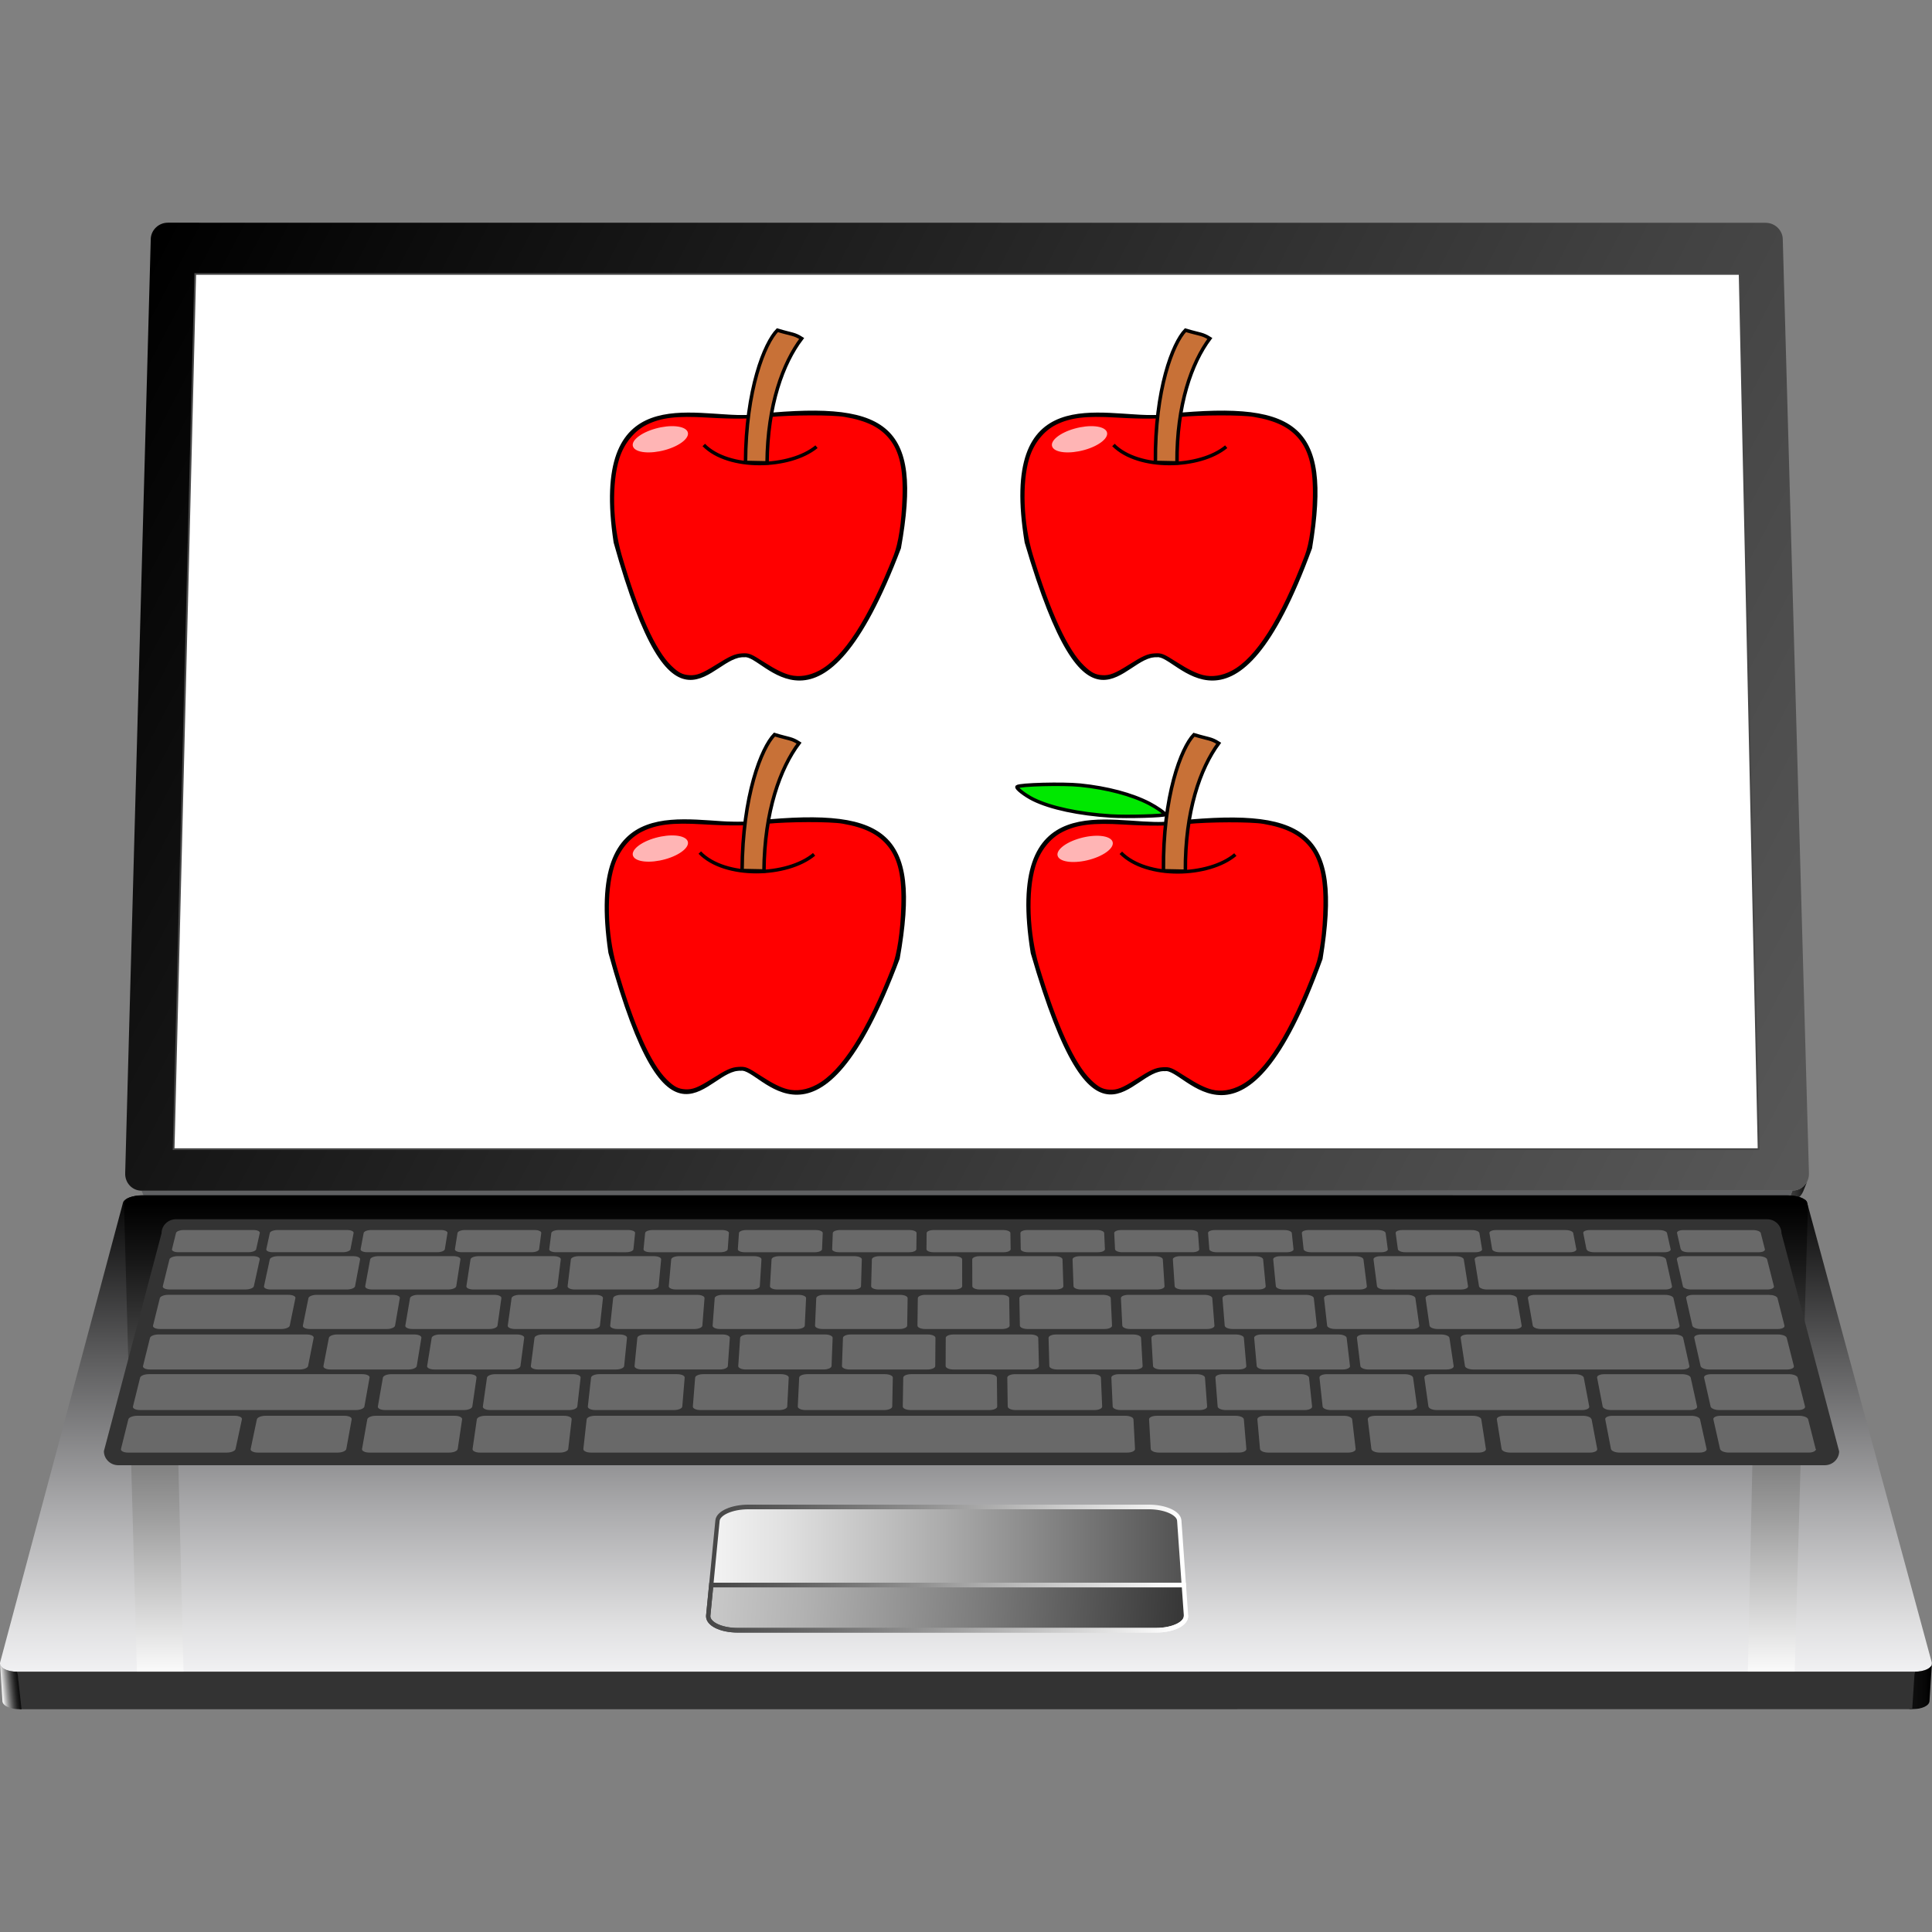 <?xml version="1.0" encoding="UTF-8" standalone="no"?>
<!-- Generator: Adobe Illustrator 13.0.0, SVG Export Plug-In . SVG Version: 6.00 Build 14948)  -->

<svg
   xmlns:dc="http://purl.org/dc/elements/1.1/"
   xmlns:cc="http://creativecommons.org/ns#"
   xmlns:rdf="http://www.w3.org/1999/02/22-rdf-syntax-ns#"
   xmlns:svg="http://www.w3.org/2000/svg"
   xmlns="http://www.w3.org/2000/svg"
   xmlns:sodipodi="http://sodipodi.sourceforge.net/DTD/sodipodi-0.dtd"
   xmlns:inkscape="http://www.inkscape.org/namespaces/inkscape"
   height="1110.531"
   width="1110.531"
   sodipodi:docname="openclipart_59_vector_laptop_or_notebook.svg"
   inkscape:version="0.91 r13725"
   x="0px"
   y="0px"
   version="1.1"
   viewBox="0 0 1110.531 1110.531"
   xml:space="preserve"
   enable-background="new 0 0 1300 1000"
   id="Layer_1"><rect x="0" y="0" width="1110.531" height="1110.531" fill="#808080" stroke="none"/><sodipodi:namedview
     fit-margin-right="0"
     fit-margin-left="0"
     fit-margin-top="0"
     inkscape:current-layer="Layer_1"
     inkscape:window-maximized="1"
     inkscape:window-y="-8"
     inkscape:window-x="1272"
     inkscape:cy="596.95071"
     inkscape:cx="530.62699"
     inkscape:zoom="0.3337544"
     showgrid="false"
     id="namedview224"
     inkscape:window-height="660"
     inkscape:window-width="1280"
     inkscape:pageshadow="2"
     inkscape:pageopacity="0"
     guidetolerance="10"
     gridtolerance="10"
     objecttolerance="10"
     borderopacity="1"
     bordercolor="#666666"
     pagecolor="#ffffff"
     inkscape:object-nodes="true" /><defs
     id="defs226"><linearGradient
       id="SVGID_13_-2"
       y2="115.08"
       gradientUnits="userSpaceOnUse"
       x2="661.25"
       y1="612.15"
       x1="661.25"><stop
         style="stop-color:#E0E0E0"
         offset="0"
         id="stop170-7" /><stop
         style="stop-color:#C3C3C3"
         offset=".138"
         id="stop172-9" /><stop
         style="stop-color:#6E6E6E"
         offset=".553"
         id="stop174-6" /><stop
         style="stop-color:#383838"
         offset=".847"
         id="stop176-3" /><stop
         style="stop-color:#242424"
         offset=".989"
         id="stop178-1" /></linearGradient></defs><linearGradient
     id="SVGID_1_"
     y2="1003.9"
     gradientUnits="userSpaceOnUse"
     x2="-205.04"
     y1="1004.1"
     x1="-208.34"
     gradientTransform="translate(209.028,-84.593)"><stop
       style="stop-color:#FFFFFF"
       offset=".006"
       id="stop4" /><stop
       style="stop-color:#D2D2D2"
       offset=".401"
       id="stop6" /><stop
       style="stop-color:#ABABAB"
       offset=".795"
       id="stop8" /><stop
       style="stop-color:#9C9C9C"
       offset="1"
       id="stop10" /></linearGradient><linearGradient
     id="SVGID_2_"
     y2="641.12"
     gradientUnits="userSpaceOnUse"
     x2="1144.1"
     y1="641.12"
     x1="1134.8"
     gradientTransform="translate(-105.939,43.411)"><stop
       style="stop-color:#3D3D3D"
       offset="0"
       id="stop15" /><stop
       style="stop-color:#373737"
       offset=".267"
       id="stop17" /><stop
       style="stop-color:#272727"
       offset=".618"
       id="stop19" /><stop
       style="stop-color:#0D0D0D"
       offset="1"
       id="stop21" /></linearGradient><linearGradient
     id="SVGID_3_"
     y2="641.16"
     gradientUnits="userSpaceOnUse"
     x2="181.56"
     y1="641.16"
     x1="188.48"
     gradientTransform="translate(209.028,-84.593)"><stop
       style="stop-color:#606163"
       offset="0"
       id="stop30" /><stop
       style="stop-color:#666769"
       offset=".127"
       id="stop32" /><stop
       style="stop-color:#767779"
       offset=".294"
       id="stop34" /><stop
       style="stop-color:#929394"
       offset=".484"
       id="stop36" /><stop
       style="stop-color:#B8B8B9"
       offset=".691"
       id="stop38" /><stop
       style="stop-color:#E8E9E9"
       offset=".908"
       id="stop40" /><stop
       style="stop-color:#FFFFFF"
       offset="1"
       id="stop42" /></linearGradient><linearGradient
     id="SVGID_4_"
     y2="623.18"
     gradientUnits="userSpaceOnUse"
     x2="1149.9"
     y1="116.82"
     x1="185.66"
     gradientTransform="translate(-105.939,43.411)"><stop
       style="stop-color:#000000"
       offset="0"
       id="stop47" /><stop
       style="stop-color:#0D0D0D"
       offset=".134"
       id="stop49" /><stop
       style="stop-color:#424242"
       offset=".708"
       id="stop51" /><stop
       style="stop-color:#575757"
       offset=".989"
       id="stop53" /></linearGradient><linearGradient
     id="SVGID_5_"
     y2="639.65"
     gradientUnits="userSpaceOnUse"
     x2="661.2"
     y1="922.96"
     x1="661.2"
     gradientTransform="translate(-105.939,43.411)"><stop
       style="stop-color:#F4F4F6"
       offset="0"
       id="stop58" /><stop
       style="stop-color:#E0E0E1"
       offset=".114"
       id="stop60" /><stop
       style="stop-color:#AAAAAC"
       offset=".35"
       id="stop62" /><stop
       style="stop-color:#565657"
       offset=".682"
       id="stop64" /><stop
       style="stop-color:#000000"
       offset="1"
       id="stop66" /></linearGradient><linearGradient
     id="SVGID_7_"
     y2="925.97"
     gradientUnits="userSpaceOnUse"
     x2="1215.6"
     y1="925.97"
     x1="1206.3"
     gradientTransform="translate(-105.939,43.411)"><stop
       style="stop-color:#0D0D0D"
       offset="0"
       id="stop86" /><stop
       style="stop-color:#070707"
       offset=".614"
       id="stop88" /><stop
       style="stop-color:#000000"
       offset="1"
       id="stop90" /></linearGradient><linearGradient
     id="SVGID_8_"
     y2="926.57"
     gradientUnits="userSpaceOnUse"
     x2="106.66"
     y1="925.53"
     x1="117.01"
     gradientTransform="translate(-105.939,43.411)"><stop
       style="stop-color:#0D0D0D"
       offset="0"
       id="stop97" /><stop
       style="stop-color:#131313"
       offset=".098"
       id="stop99" /><stop
       style="stop-color:#232323"
       offset=".226"
       id="stop101" /><stop
       style="stop-color:#3F3F3F"
       offset=".372"
       id="stop103" /><stop
       style="stop-color:#656565"
       offset=".531"
       id="stop105" /><stop
       style="stop-color:#969696"
       offset=".701"
       id="stop107" /><stop
       style="stop-color:#D1D1D1"
       offset=".876"
       id="stop109" /><stop
       style="stop-color:#FFFFFF"
       offset="1"
       id="stop111" /></linearGradient><linearGradient
     id="SVGID_9_"
     y2="858.23"
     gradientUnits="userSpaceOnUse"
     x2="787.67"
     y1="858.23"
     x1="513.03"
     gradientTransform="translate(-105.939,43.411)"><stop
       style="stop-color:#F4F4F4"
       offset="0"
       id="stop116" /><stop
       style="stop-color:#E0E0E0"
       offset=".163"
       id="stop118" /><stop
       style="stop-color:#AAAAAA"
       offset=".5"
       id="stop120" /><stop
       style="stop-color:#555555"
       offset=".977"
       id="stop122" /><stop
       style="stop-color:#545454"
       offset=".983"
       id="stop124" /></linearGradient><linearGradient
     id="SVGID_10_"
     y2="872.54"
     gradientUnits="userSpaceOnUse"
     x2="515.86"
     y1="887.88"
     x1="783.16"
     gradientTransform="translate(-105.939,43.411)"><stop
       style="stop-color:#383838"
       offset="0"
       id="stop129" /><stop
       style="stop-color:#7D7D7D"
       offset=".433"
       id="stop131" /><stop
       style="stop-color:#B2B2B2"
       offset=".807"
       id="stop133" /><stop
       style="stop-color:#C7C7C7"
       offset=".989"
       id="stop135" /></linearGradient><linearGradient
     id="SVGID_13_"
     y2="115.08"
     gradientUnits="userSpaceOnUse"
     x2="661.25"
     y1="612.15"
     x1="661.25"><stop
       style="stop-color:#E0E0E0"
       offset="0"
       id="stop170" /><stop
       style="stop-color:#C3C3C3"
       offset=".138"
       id="stop172" /><stop
       style="stop-color:#6E6E6E"
       offset=".553"
       id="stop174" /><stop
       style="stop-color:#383838"
       offset=".847"
       id="stop176" /><stop
       style="stop-color:#242424"
       offset=".989"
       id="stop178" /></linearGradient><path
     d="m 1039.061,678.421 c -0.849,2.101 -1.694,4.203 -2.539,6.304 -0.349,0.87 -0.819,1.677 -1.387,2.392 -0.575,0.718 -1.244,1.347 -1.995,1.867 -0.75,0.522 -1.581,0.934 -2.474,1.214 -0.89,0.281 -1.84,0.435 -2.832,0.435 l 2.495,-6.276 c 0.998,0 1.951,-0.152 2.846,-0.436 0.9,-0.283 1.734,-0.698 2.489,-1.219 0.749,-0.522 1.425,-1.158 2.003,-1.877 0.6,-0.7 1.1,-1.52 1.4,-2.39 z"
     id="path23"
     inkscape:connector-curvature="0"
     style="fill:url(#SVGID_2_)" /><g
     id="g25"
     transform="translate(-105.939,43.411)"><polygon
       points="187.35,641.01 1136.3,640.94 1133.8,647.22 189.8,647.29 "
       id="polygon27"
       style="fill:#606163" /></g><path
     d="m 1014.961,128.069 c 1.292,0 2.538,0.259 3.683,0.725 1.143,0.465 2.188,1.139 3.073,1.969 0.886,0.834 1.611,1.825 2.139,2.927 0.521,1.097 0.835,2.31 0.889,3.58 l 15.048,536.94 c 0.063,1.398 -0.159,2.73 -0.606,3.943 -0.447,1.214 -1.124,2.306 -1.979,3.225 -0.854,0.918 -1.886,1.661 -3.046,2.177 -1.162,0.512 -2.446,0.797 -3.808,0.797 l -948.94,0.067 c -1.363,0 -2.652,-0.282 -3.81,-0.798 -1.162,-0.513 -2.195,-1.257 -3.052,-2.175 -0.854,-0.919 -1.532,-2.013 -1.981,-3.225 -0.45,-1.214 -0.669,-2.548 -0.611,-3.946 l 14.703,-537.07 c 0.056,-1.269 0.368,-2.48 0.892,-3.582 0.521,-1.101 1.253,-2.092 2.137,-2.926 0.887,-0.832 1.927,-1.506 3.071,-1.97 1.143,-0.466 2.389,-0.723 3.687,-0.723 l 918.5,0.059 z"
     id="path55"
     inkscape:connector-curvature="0"
     style="fill:url(#SVGID_4_)" /><path
     d="m 1027.761,687.131 c 1.359,0 2.686,0.116 3.919,0.324 1.234,0.207 2.377,0.509 3.368,0.883 0.993,0.375 1.833,0.819 2.465,1.315 0.635,0.493 1.054,1.039 1.212,1.61 l 71.62,264.16 c 0.206,0.755 0.085,1.473 -0.315,2.125 -0.394,0.655 -1.063,1.242 -1.955,1.738 -0.892,0.494 -2.007,0.894 -3.29,1.17 -1.283,0.279 -2.733,0.432 -4.301,0.432 l -1090.5,0.037 c -1.569,0 -3.022,-0.153 -4.307,-0.429 -1.284,-0.28 -2.4,-0.678 -3.294,-1.175 -0.895,-0.491 -1.567,-1.083 -1.965,-1.737 -0.399,-0.653 -0.524,-1.37 -0.324,-2.123 L 70.72,691.231 c 0.153,-0.572 0.576,-1.117 1.208,-1.612 0.631,-0.494 1.47,-0.94 2.46,-1.314 0.989,-0.372 2.133,-0.673 3.366,-0.883 1.232,-0.21 2.559,-0.324 3.919,-0.324 l 946.09,0.01 z"
     id="path68"
     inkscape:connector-curvature="0"
     style="fill:url(#SVGID_5_)" /><g
     id="g70"
     transform="translate(-105.939,43.411)"><linearGradient
       id="SVGID_6_"
       y2="645.28"
       gradientUnits="userSpaceOnUse"
       x2="661.17"
       y1="921.98"
       x1="661.17"><stop
         style="stop-color:#FFFFFF"
         offset="0"
         id="stop73" /><stop
         style="stop-color:#A0A0A0"
         offset=".33"
         id="stop75" /><stop
         style="stop-color:#4A4A4A"
         offset=".654"
         id="stop77" /><stop
         style="stop-color:#151515"
         offset=".879"
         id="stop79" /><stop
         style="stop-color:#000000"
         offset=".989"
         id="stop81" /></linearGradient><path
       d="m 1143.5,646.24 c -0.632,-0.496 -1.472,-0.94 -2.465,-1.315 -0.991,-0.374 -2.134,-0.676 -3.368,-0.883 -1.233,-0.208 -2.56,-0.324 -3.919,-0.324 l -946.06,-0.032 c -1.361,0 -2.688,0.114 -3.919,0.324 -1.233,0.21 -2.376,0.511 -3.366,0.883 -0.723,0.272 -1.328,0.595 -1.868,0.935 -0.238,0.425 -0.474,0.851 -0.648,1.314 -0.447,1.199 -0.668,2.52 -0.61,3.9 l 7.376,266.47 26.779,0 -6.312,-252.87 911.02,0 -5.523,252.84 26.94,-0.002 7.549,-266.37 c 0.054,-1.21 -0.12,-2.368 -0.462,-3.444 -0.1,-0.5 -0.5,-0.98 -1,-1.42 z"
       id="path83"
       inkscape:connector-curvature="0"
       style="fill:url(#SVGID_6_)" /></g><path
     d="m 1110.461,956.311 c -0.457,7.174 -0.916,14.346 -1.374,21.521 -0.043,0.652 -0.333,1.27 -0.83,1.827 -0.498,0.556 -1.207,1.051 -2.082,1.467 -0.884,0.412 -1.934,0.745 -3.117,0.975 -1.184,0.23 -4.048,0.354 -5.458,0.354 l 2.908,-21.557 c 1.412,0 2.73,-0.125 3.916,-0.352 1.188,-0.224 2.238,-0.554 3.116,-0.968 0.885,-0.411 1.592,-0.904 2.091,-1.456 0.6,-0.55 0.9,-1.17 0.9,-1.81 z"
     id="path92"
     inkscape:connector-curvature="0"
     style="fill:url(#SVGID_7_)" /><polygon
     points="115.98,917.52 1206.5,917.48 1205.1,939.04 117.31,939.08 "
     id="polygon94"
     style="fill:#333333"
     transform="translate(-105.939,43.411)" /><path
     d="m 1.411,977.851 c -0.453,-7.175 -0.905,-14.351 -1.357,-21.526 0.043,0.65 0.333,1.263 0.832,1.817 0.501,0.553 1.212,1.047 2.097,1.458 0.88,0.411 1.938,0.743 3.126,0.972 1.188,0.228 2.509,0.352 3.925,0.352 l 2.343,21.602 c -1.412,0 -3.737,-0.163 -4.922,-0.395 -1.186,-0.229 -2.24,-0.562 -3.123,-0.979 -0.879,-0.413 -1.589,-0.91 -2.09,-1.469 -0.51,-0.55 -0.79,-1.17 -0.84,-1.83 z"
     id="path113"
     inkscape:connector-curvature="0"
     style="fill:url(#SVGID_8_)" /><path
     d="m 660.271,866.201 -230.02,0.004 c -2.354,0 -4.615,0.219 -6.688,0.613 -2.076,0.395 -3.966,0.968 -5.577,1.673 -1.613,0.707 -2.944,1.552 -3.899,2.488 -0.956,0.938 -1.536,1.971 -1.643,3.06 l -5.34,54.577 c -0.114,1.162 0.273,2.273 1.075,3.285 0.8,1.014 2.014,1.926 3.549,2.694 1.537,0.767 3.396,1.392 5.487,1.821 2.09,0.431 4.41,0.669 6.87,0.669 l 240.42,-0.01 c 2.465,0 4.791,-0.237 6.894,-0.668 2.104,-0.43 3.98,-1.053 5.539,-1.821 1.557,-0.768 2.795,-1.683 3.623,-2.694 0.828,-1.011 1.244,-2.122 1.163,-3.287 0.081,1.165 -0.335,2.275 -1.163,3.287 -0.828,1.012 -2.066,1.927 -3.623,2.694 -1.559,0.769 -3.435,1.392 -5.539,1.821 -2.103,0.431 -4.429,0.668 -6.894,0.668 l -240.42,0.01 c -2.46,0 -4.78,-0.238 -6.87,-0.669 -2.092,-0.43 -3.951,-1.055 -5.487,-1.821 -1.536,-0.769 -2.749,-1.681 -3.549,-2.694 -0.802,-1.012 -1.189,-2.123 -1.075,-3.285 l 1.711,-17.511 271.66,0 -2.618,-37.065 c -0.075,-1.087 -0.628,-2.119 -1.558,-3.057 -0.931,-0.938 -2.239,-1.781 -3.831,-2.489 -1.593,-0.708 -3.468,-1.278 -5.533,-1.671 -2.05,-0.39 -4.3,-0.61 -6.66,-0.61 z"
     id="path126"
     inkscape:connector-curvature="0"
     style="fill:url(#SVGID_9_)" /><path
     d="m 680.481,911.101 -271.66,0 -1.711,17.511 c -0.114,1.162 0.273,2.273 1.075,3.285 0.8,1.014 2.014,1.926 3.549,2.694 1.537,0.767 3.396,1.392 5.487,1.821 2.09,0.431 4.41,0.669 6.87,0.669 l 240.42,-0.01 c 2.465,0 4.791,-0.237 6.894,-0.668 2.104,-0.43 3.98,-1.053 5.539,-1.821 1.557,-0.768 2.795,-1.683 3.623,-2.694 0.828,-1.011 1.244,-2.122 1.163,-3.287 l -1.24,-17.51 z"
     id="path137"
     inkscape:connector-curvature="0"
     style="fill:url(#SVGID_10_)" /><g
     id="g139"
     transform="translate(-105.939,43.411)"><linearGradient
       id="SVGID_11_"
       y2="866.69"
       gradientUnits="userSpaceOnUse"
       x2="786.83"
       y1="850.12"
       x1="515.1"><stop
         style="stop-color:#474747"
         offset="0"
         id="stop142" /><stop
         style="stop-color:#5C5C5C"
         offset=".145"
         id="stop144" /><stop
         style="stop-color:#919191"
         offset=".444"
         id="stop146" /><stop
         style="stop-color:#E6E6E6"
         offset=".867"
         id="stop148" /><stop
         style="stop-color:#FFFFFF"
         offset=".983"
         id="stop150" /></linearGradient><path
       d="m 522.92,894.31 c -2.174,-0.446 -4.127,-1.096 -5.777,-1.918 -1.651,-0.83 -3.01,-1.829 -3.973,-3.044 -0.762,-0.951 -1.272,-2.075 -1.371,-3.29 0,0 -0.002,0 -0.002,-0.004 -0.003,-0.036 -0.004,-0.071 -0.008,-0.104 0,-0.012 0,-0.025 -0.003,-0.033 0,-0.033 -0.002,-0.067 -0.003,-0.1 l 0,-0.027 c -0.001,-0.035 -0.001,-0.071 -0.001,-0.108 -0.003,-0.025 -0.003,-0.052 -0.003,-0.079 0,-0.168 0.007,-0.36 0.028,-0.538 l 1.829,-18.7 10e-4,0 3.51,-35.877 c 0.15,-1.509 0.936,-2.821 2.039,-3.898 1.105,-1.086 2.557,-1.987 4.266,-2.74 1.712,-0.752 3.682,-1.344 5.833,-1.752 2.151,-0.411 4.482,-0.636 6.907,-0.636 l 230,0 0,2.662 -230.02,0.003 c -2.283,0 -4.471,0.213 -6.473,0.591 -1.996,0.383 -3.808,0.932 -5.321,1.595 -1.511,0.663 -2.724,1.443 -3.527,2.237 -0.812,0.798 -1.184,1.556 -1.248,2.216 l -3.483,35.6 268.94,-0.007 -2.517,-35.632 c -0.045,-0.661 -0.386,-1.397 -1.171,-2.193 -0.775,-0.783 -1.961,-1.564 -3.453,-2.225 -1.494,-0.662 -3.285,-1.213 -5.274,-1.591 -1.986,-0.382 -4.17,-0.594 -6.453,-0.594 l 0,-2.662 c 2.426,0 4.756,0.225 6.894,0.633 2.145,0.411 4.101,1.003 5.793,1.755 1.691,0.753 3.123,1.66 4.208,2.75 1.077,1.082 1.838,2.411 1.947,3.929 l 2.716,38.493 -271.88,0.005 -1.595,16.318 c -0.011,0.102 -0.016,0.188 -0.015,0.259 0.003,0.652 0.232,1.304 0.803,2.031 0.635,0.808 1.705,1.639 3.125,2.348 1.418,0.709 3.188,1.305 5.195,1.717 2.003,0.412 4.247,0.646 6.631,0.646 l 240.42,-0.007 c 2.39,0 4.639,-0.23 6.657,-0.647 2.02,-0.412 3.806,-1.009 5.252,-1.722 0.093,-0.045 0.179,-0.09 0.266,-0.134 1.138,-0.589 2.043,-1.254 2.668,-1.919 0.098,-0.101 0.187,-0.205 0.27,-0.306 0.613,-0.759 0.865,-1.453 0.866,-2.129 l 0,-0.036 c -10e-4,-0.027 -10e-4,-0.054 -10e-4,-0.084 -0.001,-0.024 -0.004,-0.052 -0.004,-0.076 l 0,-0.014 2.488,-0.164 0,0.015 0.001,0 c 0.005,0.107 0.009,0.229 0.011,0.359 0.003,1.443 -0.573,2.777 -1.48,3.875 -0.993,1.207 -2.371,2.203 -4.039,3.029 -1.671,0.824 -3.642,1.475 -5.826,1.919 -2.188,0.449 -4.589,0.693 -7.128,0.693 l -240.42,0.007 c -2.55,-0.01 -4.94,-0.25 -7.12,-0.7 z"
       id="path152"
       inkscape:connector-curvature="0"
       style="fill:url(#SVGID_11_)" /></g><g
     id="g154"
     transform="translate(-105.939,43.411)"><linearGradient
       id="SVGID_12_"
       y2="888.44"
       gradientUnits="userSpaceOnUse"
       x2="785.49"
       y1="871.87"
       x1="513.77"><stop
         style="stop-color:#474747"
         offset="0"
         id="stop157" /><stop
         style="stop-color:#5C5C5C"
         offset=".145"
         id="stop159" /><stop
         style="stop-color:#919191"
         offset=".444"
         id="stop161" /><stop
         style="stop-color:#E6E6E6"
         offset=".867"
         id="stop163" /><stop
         style="stop-color:#FFFFFF"
         offset=".983"
         id="stop165" /></linearGradient><path
       d="m 522.92,894.31 c -2.174,-0.446 -4.127,-1.096 -5.777,-1.918 -1.651,-0.83 -3.01,-1.829 -3.973,-3.044 -0.855,-1.068 -1.393,-2.36 -1.392,-3.746 0,-0.194 0.014,-0.373 0.028,-0.538 l 1.829,-18.7 272.79,-0.007 1.155,0 1.329,18.765 c 0.005,0.107 0.009,0.229 0.011,0.359 0.003,1.443 -0.573,2.777 -1.48,3.875 -0.993,1.207 -2.371,2.203 -4.039,3.029 -1.671,0.824 -3.642,1.475 -5.826,1.919 -2.188,0.449 -4.589,0.693 -7.128,0.693 l -240.42,0.007 c -2.53,-0.01 -4.92,-0.25 -7.1,-0.7 z m -7.04,-25.29 -1.595,16.318 c -0.011,0.102 -0.016,0.188 -0.015,0.259 0.003,0.652 0.232,1.304 0.803,2.031 0.635,0.808 1.705,1.639 3.125,2.348 1.418,0.709 3.188,1.305 5.195,1.717 2.003,0.412 4.247,0.646 6.631,0.646 l 240.42,-0.007 c 2.39,0 4.639,-0.23 6.657,-0.647 2.02,-0.412 3.806,-1.009 5.252,-1.722 1.444,-0.711 2.541,-1.54 3.204,-2.361 0.613,-0.755 0.864,-1.445 0.865,-2.126 0,-0.059 -10e-4,-0.131 -0.005,-0.185 l -1.153,-16.276 -269.37,0 z m 269.3,-1.23 1.245,-0.099 -1.24,0.1 z"
       id="path167"
       inkscape:connector-curvature="0"
       style="fill:url(#SVGID_12_)" /></g><polygon
     points="1105.9,114.06 1116.8,617.12 205.74,617.12 218.16,114.06 "
     id="polygon180"
     style="fill:url(#SVGID_13_);opacity:0.4"
     transform="translate(-105.939,43.411)" /><path
     transform="translate(-105.939,43.411)"
     style="opacity:1;fill:#ffffff"
     d="m 1116.8,617.12 -911.06,0 12.42,-503.06 887.74,0 z"
     id="polygon180-4" /><path
     d="m 1057.161,834.131 c 0,4.472 -3.709,8.095 -8.285,8.095 l -980.87,0 c -4.576,0 -8.284,-3.623 -8.284,-8.095 l 33.139,-125.2 c 0,-4.471 3.708,-8.094 8.285,-8.094 l 914.59,0 c 4.575,0 8.284,3.623 8.284,8.094 l 33.1,125.2 z"
     id="path195"
     inkscape:connector-curvature="0"
     style="fill:#333333" /><g
     id="g197"
     transform="translate(-105.939,43.411)"><path
       d="m 200.47,697.24 c 0.352,0.169 0.789,0.311 1.287,0.405 0.501,0.096 1.06,0.149 1.665,0.149 l 43.656,0 c 0.604,0 1.187,-0.053 1.733,-0.148 0.542,-0.095 1.045,-0.234 1.475,-0.406 0.435,-0.168 0.798,-0.373 1.068,-0.601 0.27,-0.225 0.447,-0.473 0.506,-0.734 l 3.387,-15.425 c 0.055,-0.257 -0.011,-0.501 -0.181,-0.724 -0.171,-0.222 -0.444,-0.422 -0.796,-0.589 -0.354,-0.167 -0.79,-0.304 -1.285,-0.398 -0.497,-0.092 -1.054,-0.146 -1.653,-0.146 l -43.199,0 c -0.597,0 -1.181,0.053 -1.719,0.146 -0.541,0.095 -1.041,0.23 -1.472,0.396 -0.434,0.17 -0.797,0.37 -1.072,0.59 -0.274,0.225 -0.456,0.467 -0.52,0.724 l -3.824,15.426 c -0.062,0.262 -0.004,0.511 0.163,0.735 0.16,0.23 0.43,0.44 0.78,0.6 z m 58.21,0.01 c 0.358,0.17 0.799,0.31 1.299,0.404 0.501,0.096 1.064,0.148 1.665,0.148 l 43.664,10e-4 c 0.599,0 1.184,-0.054 1.722,-0.147 0.541,-0.097 1.04,-0.235 1.466,-0.405 0.428,-0.171 0.784,-0.375 1.047,-0.601 0.268,-0.226 0.435,-0.476 0.484,-0.736 l 2.903,-15.425 c 0.048,-0.258 -0.028,-0.501 -0.204,-0.724 -0.178,-0.22 -0.458,-0.422 -0.819,-0.589 -0.36,-0.167 -0.798,-0.302 -1.297,-0.396 -0.5,-0.094 -1.056,-0.146 -1.653,-0.146 l -43.206,-0.003 c -0.597,0 -1.175,0.055 -1.711,0.149 -0.536,0.092 -1.033,0.229 -1.461,0.396 -0.427,0.167 -0.789,0.369 -1.055,0.59 -0.266,0.222 -0.439,0.466 -0.498,0.723 l -3.339,15.425 c -0.057,0.262 0.013,0.51 0.186,0.734 0.18,0.24 0.45,0.45 0.81,0.62 z m 62.99,-18.47 c -0.533,0.095 -1.023,0.229 -1.446,0.396 -0.421,0.167 -0.777,0.369 -1.032,0.589 -0.262,0.223 -0.428,0.466 -0.474,0.724 l -2.855,15.425 c -0.047,0.261 0.028,0.511 0.206,0.736 0.181,0.226 0.462,0.43 0.826,0.601 0.363,0.17 0.807,0.309 1.313,0.405 0.503,0.094 1.069,0.147 1.672,0.147 l 43.652,0.002 c 0.604,0 1.185,-0.054 1.723,-0.147 0.538,-0.095 1.029,-0.236 1.449,-0.407 0.423,-0.17 0.776,-0.375 1.033,-0.6 0.255,-0.226 0.416,-0.475 0.457,-0.735 l 2.416,-15.424 c 0.039,-0.259 -0.043,-0.503 -0.228,-0.726 -0.183,-0.221 -0.467,-0.42 -0.833,-0.589 -0.364,-0.168 -0.807,-0.302 -1.312,-0.396 -0.5,-0.093 -1.061,-0.147 -1.658,-0.147 l -43.197,0 c -0.59,0 -1.17,0.05 -1.71,0.15 z m 54.76,18.88 c 0.507,0.094 1.071,0.147 1.676,0.147 l 43.66,0 c 0.603,0 1.181,-0.053 1.712,-0.147 0.534,-0.095 1.021,-0.233 1.437,-0.404 0.417,-0.171 0.763,-0.374 1.012,-0.601 0.249,-0.228 0.398,-0.475 0.433,-0.734 l 1.928,-15.427 c 0.033,-0.257 -0.058,-0.501 -0.249,-0.723 -0.189,-0.222 -0.482,-0.423 -0.85,-0.589 -0.368,-0.167 -0.817,-0.305 -1.32,-0.398 -0.504,-0.093 -1.064,-0.147 -1.66,-0.147 l -43.21,0 c -0.597,0 -1.173,0.054 -1.704,0.146 -0.531,0.095 -1.019,0.229 -1.433,0.396 -0.417,0.169 -0.767,0.368 -1.018,0.589 -0.25,0.223 -0.41,0.467 -0.449,0.726 l -2.368,15.424 c -0.04,0.263 0.044,0.51 0.23,0.735 0.186,0.225 0.475,0.43 0.846,0.6 0.36,0.16 0.81,0.3 1.32,0.4 z m 108.4,-18.48 c -0.374,-0.169 -0.828,-0.307 -1.336,-0.398 -0.509,-0.095 -1.072,-0.146 -1.668,-0.146 l -43.198,0 c -0.597,0 -1.168,0.051 -1.7,0.144 -0.528,0.094 -1.01,0.231 -1.419,0.398 -0.412,0.166 -0.751,0.368 -0.997,0.589 -0.244,0.222 -0.397,0.466 -0.426,0.723 l -1.881,15.427 c -0.035,0.26 0.059,0.507 0.25,0.734 0.195,0.227 0.49,0.43 0.863,0.601 0.375,0.171 0.829,0.31 1.34,0.406 0.509,0.093 1.079,0.146 1.679,0.146 l 43.65,0.002 c 0.604,0 1.182,-0.055 1.715,-0.147 0.531,-0.097 1.015,-0.235 1.425,-0.406 0.412,-0.17 0.752,-0.374 0.992,-0.601 0.241,-0.226 0.387,-0.474 0.412,-0.733 l 1.442,-15.428 c 0.026,-0.257 -0.072,-0.498 -0.271,-0.722 -0.17,-0.21 -0.47,-0.42 -0.84,-0.58 z m 57.63,0 c -0.379,-0.166 -0.839,-0.305 -1.35,-0.395 -0.508,-0.096 -1.075,-0.148 -1.67,-0.148 l -43.196,-10e-4 c -0.596,0 -1.169,0.051 -1.694,0.146 -0.527,0.094 -1.003,0.229 -1.409,0.398 -0.406,0.165 -0.74,0.366 -0.98,0.588 -0.24,0.224 -0.384,0.465 -0.406,0.722 l -1.393,15.428 c -0.024,0.26 0.076,0.509 0.274,0.733 0.202,0.227 0.504,0.431 0.882,0.601 0.379,0.171 0.836,0.31 1.352,0.406 0.513,0.093 1.083,0.147 1.685,0.147 l 43.649,0 c 0.604,0 1.182,-0.053 1.709,-0.146 0.529,-0.097 1.007,-0.235 1.414,-0.407 0.406,-0.167 0.737,-0.374 0.974,-0.599 0.233,-0.227 0.371,-0.474 0.388,-0.734 l 0.955,-15.428 c 0.018,-0.254 -0.087,-0.498 -0.294,-0.721 -0.18,-0.22 -0.49,-0.42 -0.87,-0.59 z m 57.64,0 c -0.386,-0.166 -0.847,-0.305 -1.361,-0.396 -0.513,-0.096 -1.08,-0.146 -1.678,-0.146 l -43.194,0 c -0.595,0 -1.168,0.051 -1.688,0.146 -0.525,0.09 -0.997,0.229 -1.4,0.395 -0.399,0.167 -0.727,0.369 -0.959,0.59 -0.231,0.223 -0.366,0.467 -0.379,0.721 l -0.912,15.428 c -0.014,0.261 0.093,0.508 0.301,0.734 0.206,0.225 0.513,0.432 0.899,0.599 0.384,0.172 0.847,0.311 1.363,0.407 0.519,0.095 1.09,0.146 1.691,0.146 l 43.649,0.002 c 0.602,0 1.177,-0.051 1.703,-0.148 0.527,-0.097 1.001,-0.233 1.401,-0.405 0.402,-0.169 0.726,-0.373 0.954,-0.599 0.224,-0.229 0.354,-0.475 0.365,-0.736 l 0.47,-15.428 c 0.01,-0.254 -0.106,-0.497 -0.317,-0.72 -0.2,-0.22 -0.51,-0.42 -0.89,-0.59 z m 58.55,0.59 c -0.22,-0.221 -0.534,-0.421 -0.927,-0.588 -0.39,-0.167 -0.858,-0.303 -1.373,-0.396 -0.517,-0.094 -1.087,-0.145 -1.684,-0.145 l -43.19,-0.003 c -0.598,0 -1.168,0.051 -1.688,0.146 -0.52,0.092 -0.986,0.23 -1.385,0.396 -0.394,0.168 -0.717,0.368 -0.941,0.589 -0.225,0.223 -0.351,0.466 -0.358,0.722 l -0.424,15.426 c -0.004,0.262 0.11,0.508 0.326,0.736 0.212,0.226 0.527,0.43 0.916,0.601 0.391,0.17 0.856,0.309 1.375,0.403 0.523,0.098 1.094,0.148 1.698,0.148 l 43.643,0.001 c 0.605,0 1.18,-0.052 1.701,-0.149 0.523,-0.095 0.994,-0.233 1.388,-0.403 0.395,-0.171 0.712,-0.375 0.935,-0.6 0.221,-0.226 0.342,-0.476 0.342,-0.734 l -0.014,-15.427 c 0,-0.27 -0.12,-0.52 -0.34,-0.74 z m 57.66,0 c -0.226,-0.223 -0.549,-0.423 -0.946,-0.59 -0.396,-0.166 -0.865,-0.303 -1.385,-0.396 -0.523,-0.096 -1.091,-0.145 -1.687,-0.145 l -43.198,-0.002 c -0.598,0 -1.163,0.051 -1.678,0.146 -0.516,0.092 -0.977,0.228 -1.369,0.395 -0.39,0.167 -0.705,0.367 -0.921,0.588 -0.22,0.225 -0.341,0.468 -0.337,0.724 l 0.061,15.427 c 0.004,0.259 0.127,0.509 0.346,0.734 0.221,0.225 0.543,0.429 0.938,0.6 0.393,0.171 0.863,0.31 1.39,0.407 0.521,0.094 1.093,0.146 1.693,0.146 l 43.653,0 c 0.604,0 1.177,-0.051 1.695,-0.146 0.519,-0.098 0.985,-0.236 1.374,-0.406 0.389,-0.17 0.701,-0.374 0.916,-0.6 0.212,-0.227 0.327,-0.474 0.319,-0.735 l -0.502,-15.427 c -0.01,-0.25 -0.14,-0.49 -0.36,-0.72 z m 57.64,0 c -0.229,-0.222 -0.56,-0.422 -0.963,-0.588 -0.399,-0.168 -0.874,-0.305 -1.396,-0.397 -0.523,-0.094 -1.096,-0.146 -1.693,-0.146 l -43.188,0 c -0.597,0 -1.164,0.049 -1.676,0.145 -0.516,0.094 -0.974,0.23 -1.358,0.396 -0.386,0.167 -0.696,0.367 -0.906,0.59 -0.212,0.222 -0.323,0.465 -0.313,0.72 l 0.55,15.427 c 0.007,0.262 0.138,0.511 0.367,0.735 0.229,0.226 0.556,0.43 0.957,0.6 0.402,0.172 0.877,0.309 1.402,0.406 0.525,0.095 1.101,0.146 1.707,0.146 l 43.643,0.004 c 0.603,0 1.174,-0.053 1.69,-0.149 0.516,-0.095 0.976,-0.232 1.358,-0.404 0.388,-0.172 0.693,-0.376 0.898,-0.599 0.206,-0.228 0.313,-0.476 0.295,-0.738 l -0.984,-15.425 c -0.02,-0.26 -0.16,-0.5 -0.39,-0.73 z m 57.65,0 c -0.241,-0.219 -0.576,-0.42 -0.983,-0.588 -0.404,-0.167 -0.885,-0.303 -1.408,-0.395 -0.524,-0.096 -1.101,-0.146 -1.695,-0.146 l -43.199,-0.002 c -0.596,0 -1.156,0.052 -1.669,0.145 -0.511,0.093 -0.966,0.229 -1.345,0.397 -0.384,0.166 -0.686,0.366 -0.893,0.588 -0.201,0.222 -0.309,0.468 -0.291,0.723 l 1.038,15.424 c 0.016,0.263 0.155,0.511 0.391,0.738 0.236,0.223 0.57,0.427 0.979,0.599 0.405,0.172 0.886,0.31 1.412,0.404 0.53,0.097 1.105,0.149 1.709,0.149 l 43.651,0 c 0.601,0 1.171,-0.052 1.684,-0.149 0.513,-0.094 0.971,-0.232 1.353,-0.402 0.375,-0.174 0.675,-0.376 0.873,-0.601 0.2,-0.228 0.298,-0.476 0.273,-0.735 l -1.475,-15.427 c -0.02,-0.25 -0.16,-0.49 -0.4,-0.72 z m 57.64,0.01 c -0.245,-0.221 -0.589,-0.421 -0.998,-0.588 -0.41,-0.17 -0.897,-0.303 -1.425,-0.397 -0.529,-0.094 -1.104,-0.146 -1.702,-0.146 l -43.185,0 c -0.598,0 -1.159,0.05 -1.668,0.146 -0.509,0.095 -0.963,0.228 -1.334,0.396 -0.373,0.166 -0.672,0.367 -0.868,0.586 -0.196,0.225 -0.294,0.468 -0.267,0.723 l 1.52,15.427 c 0.027,0.26 0.172,0.508 0.415,0.735 0.242,0.225 0.583,0.427 0.993,0.601 0.413,0.17 0.897,0.309 1.429,0.402 0.532,0.098 1.111,0.149 1.715,0.149 l 43.64,0 c 0.604,0 1.171,-0.052 1.681,-0.147 0.512,-0.095 0.964,-0.232 1.337,-0.402 0.374,-0.173 0.667,-0.378 0.859,-0.602 0.189,-0.226 0.281,-0.474 0.248,-0.736 l -1.961,-15.425 c -0.05,-0.26 -0.21,-0.5 -0.45,-0.72 z m 57.64,0 c -0.254,-0.223 -0.603,-0.422 -1.021,-0.592 -0.419,-0.165 -0.904,-0.302 -1.434,-0.396 -0.533,-0.094 -1.108,-0.143 -1.705,-0.143 l -43.194,-0.004 c -0.594,0 -1.158,0.052 -1.663,0.146 -0.506,0.095 -0.949,0.228 -1.321,0.397 -0.367,0.167 -0.657,0.367 -0.848,0.588 -0.188,0.222 -0.279,0.465 -0.246,0.724 l 2.007,15.423 c 0.039,0.263 0.187,0.511 0.44,0.736 0.247,0.225 0.595,0.429 1.011,0.602 0.418,0.17 0.907,0.308 1.442,0.402 0.534,0.096 1.115,0.149 1.72,0.149 l 43.646,10e-4 c 0.6,0 1.167,-0.055 1.672,-0.15 0.509,-0.093 0.956,-0.23 1.326,-0.402 0.368,-0.173 0.655,-0.375 0.84,-0.602 0.187,-0.226 0.269,-0.474 0.229,-0.734 l -2.445,-15.422 c -0.05,-0.28 -0.2,-0.52 -0.46,-0.74 z m 116.22,0 c -0.268,-0.222 -0.627,-0.42 -1.057,-0.589 -0.426,-0.168 -0.921,-0.303 -1.463,-0.397 -0.537,-0.091 -1.114,-0.145 -1.709,-0.146 l -101.26,0 c -0.598,0 -1.159,0.049 -1.66,0.143 -0.502,0.095 -0.945,0.231 -1.309,0.396 -0.36,0.17 -0.646,0.369 -0.827,0.592 -0.186,0.221 -0.263,0.463 -0.226,0.723 l 2.499,15.422 c 0.041,0.261 0.202,0.509 0.464,0.734 0.254,0.227 0.605,0.431 1.029,0.602 0.419,0.172 0.916,0.31 1.451,0.402 0.541,0.096 1.122,0.15 1.726,0.15 l 102.32,10e-4 c 0.603,0 1.167,-0.052 1.667,-0.147 0.503,-0.096 0.941,-0.233 1.298,-0.405 0.354,-0.171 0.631,-0.374 0.802,-0.6 0.169,-0.226 0.236,-0.476 0.178,-0.735 l -3.425,-15.423 c -0.1,-0.23 -0.2,-0.48 -0.5,-0.7 z m 10.7,16.88 c 0.273,0.226 0.639,0.429 1.072,0.6 0.432,0.172 0.934,0.31 1.479,0.405 0.536,0.096 1.123,0.15 1.726,0.15 l 43.644,0 c 0.604,0 1.164,-0.055 1.661,-0.15 0.499,-0.094 0.935,-0.233 1.287,-0.402 0.35,-0.172 0.618,-0.374 0.778,-0.6 0.163,-0.229 0.225,-0.476 0.159,-0.735 l -3.918,-15.424 c -0.063,-0.259 -0.247,-0.501 -0.52,-0.725 -0.273,-0.222 -0.641,-0.418 -1.073,-0.586 -0.435,-0.171 -0.935,-0.303 -1.476,-0.4 -0.539,-0.091 -1.119,-0.145 -1.717,-0.145 l -43.193,0 c -0.593,0 -1.149,0.054 -1.644,0.145 -0.494,0.095 -0.927,0.229 -1.278,0.397 -0.357,0.169 -0.627,0.367 -0.796,0.589 -0.166,0.22 -0.233,0.466 -0.177,0.725 l 3.479,15.422 c 0,0.27 0.2,0.52 0.4,0.74 z M 330,720.36 c 0.546,-0.1 1.05,-0.241 1.479,-0.415 0.43,-0.176 0.793,-0.382 1.058,-0.615 0.263,-0.233 0.432,-0.486 0.477,-0.753 l 2.744,-15.81 c 0.045,-0.261 -0.033,-0.511 -0.214,-0.739 -0.184,-0.229 -0.47,-0.433 -0.839,-0.604 -0.364,-0.171 -0.814,-0.312 -1.321,-0.408 -0.507,-0.096 -1.072,-0.147 -1.678,-0.147 l -43.726,-0.002 c -0.601,0 -1.188,0.052 -1.732,0.149 -0.541,0.097 -1.041,0.235 -1.472,0.408 -0.429,0.171 -0.789,0.374 -1.058,0.604 -0.268,0.227 -0.44,0.476 -0.494,0.738 l -3.19,15.811 c -0.055,0.264 0.018,0.52 0.193,0.753 0.178,0.229 0.458,0.438 0.821,0.614 0.366,0.175 0.816,0.315 1.323,0.414 0.511,0.098 1.079,0.154 1.69,0.154 l 44.19,0 c 0.62,0.02 1.21,-0.03 1.75,-0.13 z m -135.14,-0.42 c 0.355,0.172 0.797,0.315 1.302,0.412 0.501,0.1 1.074,0.154 1.683,0.154 l 69.821,0.002 c 0.612,0 1.204,-0.057 1.753,-0.154 0.551,-0.099 1.057,-0.239 1.492,-0.414 0.433,-0.177 0.801,-0.385 1.074,-0.614 0.271,-0.233 0.446,-0.489 0.499,-0.753 l 3.256,-15.812 c 0.056,-0.262 -0.016,-0.511 -0.189,-0.737 -0.175,-0.229 -0.454,-0.433 -0.814,-0.604 -0.359,-0.173 -0.8,-0.312 -1.305,-0.408 -0.502,-0.098 -1.069,-0.149 -1.672,-0.149 l -69.089,0 c -0.605,0 -1.192,0.051 -1.74,0.147 -0.548,0.096 -1.055,0.235 -1.49,0.408 -0.441,0.17 -0.811,0.375 -1.088,0.602 -0.278,0.229 -0.462,0.479 -0.525,0.741 l -3.923,15.809 c -0.066,0.267 -0.005,0.521 0.163,0.756 0.17,0.21 0.44,0.42 0.8,0.6 z m 194.09,0.42 c 0.542,-0.097 1.038,-0.238 1.461,-0.415 0.422,-0.176 0.778,-0.382 1.035,-0.614 0.255,-0.232 0.414,-0.487 0.452,-0.754 l 2.245,-15.81 c 0.039,-0.261 -0.049,-0.511 -0.235,-0.738 -0.192,-0.227 -0.483,-0.433 -0.854,-0.604 -0.368,-0.171 -0.822,-0.31 -1.33,-0.408 -0.51,-0.097 -1.079,-0.147 -1.684,-0.147 l -43.723,-10e-4 c -0.605,0 -1.188,0.052 -1.728,0.147 -0.542,0.097 -1.035,0.237 -1.459,0.408 -0.426,0.171 -0.783,0.375 -1.041,0.604 -0.262,0.229 -0.425,0.479 -0.469,0.739 l -2.694,15.81 c -0.043,0.267 0.036,0.52 0.218,0.753 0.184,0.233 0.474,0.439 0.841,0.615 0.371,0.174 0.824,0.315 1.334,0.415 0.512,0.099 1.085,0.152 1.698,0.153 l 44.188,0 c 0.6,0 1.19,-0.05 1.74,-0.15 z m 58.93,0 c 0.538,-0.099 1.031,-0.24 1.45,-0.417 0.42,-0.175 0.766,-0.382 1.015,-0.614 0.249,-0.23 0.402,-0.484 0.431,-0.754 l 1.746,-15.809 c 0.028,-0.261 -0.066,-0.511 -0.261,-0.737 -0.197,-0.229 -0.493,-0.432 -0.869,-0.605 -0.376,-0.168 -0.834,-0.309 -1.346,-0.405 -0.512,-0.097 -1.083,-0.15 -1.688,-0.15 l -43.722,0 c -0.604,0 -1.185,0.053 -1.723,0.147 -0.535,0.1 -1.028,0.237 -1.446,0.408 -0.419,0.174 -0.767,0.377 -1.022,0.604 -0.251,0.228 -0.41,0.478 -0.446,0.738 l -2.193,15.81 c -0.037,0.267 0.05,0.521 0.241,0.754 0.191,0.233 0.486,0.438 0.86,0.614 0.377,0.177 0.833,0.318 1.349,0.415 0.515,0.099 1.09,0.153 1.698,0.153 l 44.188,0 c 0.61,0 1.2,-0.05 1.74,-0.15 z m 13.36,-19.34 c -0.534,0.097 -1.018,0.237 -1.432,0.405 -0.414,0.174 -0.754,0.378 -1,0.605 -0.246,0.227 -0.393,0.478 -0.423,0.737 l -1.696,15.809 c -0.03,0.27 0.067,0.523 0.266,0.754 0.197,0.232 0.498,0.439 0.88,0.614 0.379,0.177 0.84,0.318 1.356,0.417 0.517,0.097 1.092,0.153 1.701,0.153 l 44.192,10e-4 c 0.614,0 1.199,-0.056 1.736,-0.154 0.534,-0.098 1.023,-0.239 1.436,-0.415 0.413,-0.174 0.753,-0.384 0.996,-0.613 0.242,-0.233 0.386,-0.487 0.405,-0.755 l 1.252,-15.81 c 0.019,-0.261 -0.084,-0.509 -0.286,-0.738 -0.204,-0.228 -0.509,-0.431 -0.891,-0.603 -0.381,-0.171 -0.843,-0.312 -1.356,-0.408 -0.519,-0.097 -1.089,-0.148 -1.695,-0.148 l -43.728,-0.002 c -0.62,0 -1.2,0.05 -1.73,0.15 z m 58.32,0 c -0.531,0.097 -1.014,0.237 -1.42,0.408 -0.409,0.172 -0.747,0.375 -0.985,0.603 -0.237,0.229 -0.379,0.478 -0.399,0.738 l -1.198,15.81 c -0.021,0.268 0.083,0.521 0.291,0.755 0.205,0.23 0.511,0.439 0.898,0.613 0.386,0.176 0.851,0.317 1.374,0.415 0.519,0.099 1.099,0.154 1.708,0.154 l 44.185,0 c 0.61,0 1.192,-0.056 1.727,-0.153 0.533,-0.097 1.017,-0.238 1.424,-0.416 0.407,-0.174 0.74,-0.381 0.978,-0.613 0.232,-0.233 0.367,-0.486 0.381,-0.755 l 0.751,-15.81 c 0.014,-0.261 -0.099,-0.508 -0.309,-0.737 -0.209,-0.227 -0.52,-0.43 -0.907,-0.603 -0.387,-0.171 -0.854,-0.311 -1.373,-0.406 -0.518,-0.098 -1.089,-0.151 -1.694,-0.151 l -43.719,0 c -0.61,0 -1.19,0.05 -1.72,0.15 z m 58.32,0 c -0.527,0.096 -1.005,0.235 -1.406,0.406 -0.404,0.173 -0.735,0.377 -0.967,0.603 -0.232,0.229 -0.366,0.477 -0.378,0.737 l -0.701,15.81 c -0.011,0.269 0.101,0.522 0.316,0.755 0.212,0.232 0.527,0.439 0.92,0.613 0.392,0.178 0.862,0.319 1.388,0.416 0.521,0.098 1.101,0.153 1.71,0.153 l 44.19,0 c 0.61,0 1.192,-0.054 1.723,-0.151 0.53,-0.099 1.01,-0.24 1.413,-0.417 0.4,-0.174 0.728,-0.382 0.956,-0.614 0.225,-0.23 0.353,-0.486 0.358,-0.752 l 0.25,-15.81 c 0.007,-0.261 -0.112,-0.511 -0.328,-0.737 -0.218,-0.229 -0.533,-0.433 -0.927,-0.605 -0.395,-0.17 -0.862,-0.311 -1.384,-0.406 -0.523,-0.097 -1.095,-0.151 -1.702,-0.151 l -43.72,0 c -0.61,-0.01 -1.18,0.04 -1.71,0.14 z m 58.32,0 c -0.523,0.096 -0.996,0.236 -1.392,0.406 -0.4,0.173 -0.723,0.377 -0.948,0.605 -0.225,0.227 -0.349,0.477 -0.351,0.737 l -0.206,15.81 c -0.002,0.266 0.119,0.521 0.338,0.752 0.221,0.232 0.541,0.44 0.939,0.614 0.398,0.177 0.873,0.318 1.398,0.417 0.528,0.098 1.108,0.151 1.721,0.151 l 44.181,0.002 c 0.611,0 1.19,-0.056 1.72,-0.153 0.527,-0.097 1.001,-0.239 1.396,-0.417 0.398,-0.172 0.717,-0.382 0.936,-0.614 0.224,-0.23 0.341,-0.485 0.336,-0.751 l -0.246,-15.811 c -0.004,-0.261 -0.129,-0.509 -0.354,-0.736 -0.225,-0.229 -0.548,-0.43 -0.942,-0.604 -0.4,-0.172 -0.874,-0.313 -1.399,-0.408 -0.523,-0.097 -1.1,-0.148 -1.705,-0.148 l -43.716,0 c -0.62,-0.01 -1.19,0.04 -1.72,0.14 z m 58.32,0 c -0.523,0.096 -0.988,0.236 -1.386,0.408 -0.39,0.175 -0.707,0.375 -0.925,0.604 -0.219,0.228 -0.339,0.476 -0.332,0.736 l 0.297,15.811 c 0.002,0.266 0.132,0.521 0.361,0.751 0.227,0.233 0.554,0.442 0.96,0.617 0.403,0.175 0.884,0.317 1.411,0.414 0.53,0.098 1.114,0.153 1.722,0.153 l 44.188,0 c 0.61,0 1.188,-0.054 1.712,-0.153 0.527,-0.097 0.996,-0.239 1.389,-0.414 0.39,-0.175 0.704,-0.384 0.915,-0.616 0.213,-0.231 0.324,-0.486 0.313,-0.752 L 744.4,702.768 c -0.012,-0.26 -0.145,-0.509 -0.376,-0.734 -0.234,-0.228 -0.561,-0.432 -0.968,-0.605 -0.401,-0.173 -0.881,-0.31 -1.408,-0.406 -0.526,-0.097 -1.107,-0.151 -1.708,-0.151 l -43.727,0 c -0.56,-0.01 -1.14,0.05 -1.66,0.14 z m 58.32,0 c -0.516,0.097 -0.98,0.233 -1.367,0.406 -0.39,0.174 -0.697,0.378 -0.908,0.605 -0.21,0.226 -0.318,0.475 -0.308,0.734 l 0.795,15.811 c 0.015,0.266 0.152,0.521 0.384,0.752 0.235,0.232 0.572,0.441 0.977,0.616 0.41,0.175 0.894,0.317 1.43,0.414 0.533,0.1 1.113,0.153 1.728,0.153 l 44.176,0 c 0.612,0 1.188,-0.053 1.711,-0.151 0.521,-0.098 0.984,-0.239 1.37,-0.415 0.387,-0.176 0.694,-0.382 0.9,-0.614 0.204,-0.232 0.307,-0.487 0.286,-0.755 l -1.241,-15.808 c -0.021,-0.261 -0.164,-0.511 -0.403,-0.737 -0.237,-0.228 -0.573,-0.431 -0.983,-0.605 -0.408,-0.17 -0.89,-0.31 -1.421,-0.406 -0.531,-0.095 -1.11,-0.151 -1.713,-0.151 l -43.716,0 c -0.61,0.01 -1.18,0.07 -1.7,0.16 z m 58.31,0 c -0.514,0.098 -0.973,0.236 -1.355,0.409 -0.383,0.172 -0.687,0.375 -0.888,0.603 -0.204,0.227 -0.309,0.477 -0.284,0.737 l 1.291,15.808 c 0.02,0.268 0.167,0.522 0.408,0.755 0.242,0.232 0.58,0.438 0.996,0.614 0.417,0.176 0.905,0.317 1.442,0.415 0.537,0.099 1.119,0.151 1.728,0.151 l 44.187,0.001 c 0.61,0 1.186,-0.054 1.704,-0.151 0.517,-0.099 0.975,-0.238 1.357,-0.416 0.377,-0.175 0.676,-0.382 0.872,-0.614 0.195,-0.231 0.294,-0.487 0.264,-0.752 l -1.739,-15.811 c -0.029,-0.261 -0.179,-0.511 -0.422,-0.736 -0.247,-0.227 -0.589,-0.43 -1.001,-0.604 -0.413,-0.173 -0.897,-0.312 -1.431,-0.409 -0.536,-0.095 -1.115,-0.149 -1.721,-0.149 l -43.718,0 c -0.61,0 -1.18,0.06 -1.7,0.15 z m 58.32,0 c -0.509,0.096 -0.967,0.234 -1.341,0.407 -0.376,0.174 -0.673,0.377 -0.871,0.604 -0.192,0.226 -0.286,0.476 -0.261,0.736 l 1.795,15.811 c 0.025,0.265 0.18,0.521 0.429,0.752 0.249,0.232 0.597,0.439 1.016,0.614 0.421,0.178 0.913,0.32 1.452,0.418 0.54,0.096 1.13,0.149 1.738,0.149 l 44.178,0 c 0.607,0 1.183,-0.052 1.697,-0.149 0.518,-0.098 0.97,-0.24 1.346,-0.417 0.377,-0.175 0.668,-0.382 0.858,-0.615 0.192,-0.231 0.278,-0.486 0.238,-0.752 l -2.235,-15.809 c -0.036,-0.262 -0.195,-0.51 -0.446,-0.738 -0.255,-0.227 -0.604,-0.43 -1.022,-0.604 -0.422,-0.173 -0.913,-0.311 -1.449,-0.406 -0.535,-0.095 -1.119,-0.15 -1.721,-0.15 l -43.713,0 c -0.64,0.02 -1.21,0.07 -1.72,0.16 z m 58.31,0 c -0.511,0.096 -0.962,0.233 -1.332,0.406 -0.369,0.174 -0.662,0.377 -0.849,0.604 -0.19,0.229 -0.275,0.477 -0.236,0.738 l 2.287,15.809 c 0.039,0.266 0.196,0.521 0.453,0.752 0.26,0.233 0.608,0.44 1.039,0.615 0.425,0.177 0.921,0.319 1.464,0.417 0.541,0.098 1.131,0.151 1.74,0.151 l 44.183,0 c 0.611,0 1.181,-0.054 1.69,-0.151 0.514,-0.098 0.96,-0.24 1.331,-0.415 0.368,-0.177 0.655,-0.382 0.84,-0.614 0.182,-0.234 0.262,-0.486 0.216,-0.755 l -2.736,-15.809 c -0.045,-0.26 -0.213,-0.509 -0.474,-0.735 -0.256,-0.226 -0.611,-0.433 -1.037,-0.604 -0.426,-0.173 -0.918,-0.313 -1.457,-0.408 -0.538,-0.095 -1.123,-0.149 -1.724,-0.149 l -43.719,-10e-4 c -0.59,0 -1.16,0.05 -1.67,0.14 z m 137.02,0.01 c -0.542,-0.096 -1.129,-0.149 -1.734,-0.149 l -74.826,-0.004 c -0.602,0 -1.168,0.055 -1.676,0.151 -0.507,0.096 -0.952,0.234 -1.315,0.406 -0.367,0.172 -0.652,0.379 -0.83,0.604 -0.185,0.227 -0.264,0.476 -0.217,0.737 l 2.792,15.807 c 0.046,0.269 0.213,0.521 0.476,0.755 0.269,0.232 0.627,0.438 1.056,0.614 0.431,0.175 0.932,0.317 1.48,0.415 0.545,0.098 1.138,0.151 1.746,0.151 l 75.622,0 c 0.607,0 1.179,-0.052 1.684,-0.15 0.51,-0.099 0.955,-0.24 1.315,-0.416 0.36,-0.174 0.639,-0.382 0.808,-0.614 0.174,-0.232 0.242,-0.486 0.181,-0.751 l -3.504,-15.811 c -0.056,-0.26 -0.232,-0.51 -0.504,-0.736 -0.272,-0.227 -0.637,-0.433 -1.07,-0.604 -0.5,-0.17 -0.9,-0.31 -1.5,-0.4 z M 292.89,743.2 c 0.37,0.18 0.825,0.328 1.342,0.429 0.516,0.099 1.093,0.153 1.714,0.153 l 44.738,0.003 c 0.618,0 1.216,-0.058 1.769,-0.156 0.55,-0.101 1.057,-0.248 1.491,-0.427 0.436,-0.179 0.797,-0.395 1.063,-0.632 0.266,-0.236 0.436,-0.495 0.479,-0.769 l 2.671,-16.204 c 0.044,-0.269 -0.039,-0.523 -0.225,-0.758 -0.185,-0.233 -0.475,-0.44 -0.847,-0.618 -0.37,-0.176 -0.824,-0.318 -1.336,-0.418 -0.517,-0.098 -1.088,-0.152 -1.7,-0.152 l -44.263,-10e-4 c -0.612,0 -1.204,0.056 -1.755,0.153 -0.547,0.1 -1.051,0.242 -1.484,0.417 -0.436,0.178 -0.802,0.386 -1.068,0.619 -0.269,0.234 -0.44,0.489 -0.495,0.758 l -3.129,16.202 c -0.054,0.272 0.022,0.534 0.2,0.771 0.18,0.24 0.47,0.46 0.84,0.64 z m -103.78,0 c 0.361,0.18 0.808,0.328 1.318,0.426 0.511,0.101 1.083,0.156 1.703,0.156 l 86.035,0 c 0.614,0 1.214,-0.055 1.77,-0.153 0.555,-0.101 1.065,-0.249 1.507,-0.429 0.439,-0.177 0.811,-0.394 1.084,-0.63 0.274,-0.236 0.45,-0.498 0.504,-0.771 l 3.207,-16.202 c 0.053,-0.269 -0.023,-0.523 -0.201,-0.758 -0.178,-0.233 -0.462,-0.441 -0.828,-0.619 -0.365,-0.177 -0.814,-0.317 -1.325,-0.417 -0.508,-0.098 -1.079,-0.153 -1.687,-0.153 l -85.121,-0.002 c -0.614,0 -1.207,0.057 -1.76,0.153 -0.556,0.1 -1.067,0.242 -1.511,0.416 -0.444,0.178 -0.821,0.389 -1.101,0.62 -0.282,0.234 -0.47,0.488 -0.538,0.757 l -4.018,16.205 c -0.066,0.271 -0.005,0.534 0.16,0.771 0.17,0.21 0.45,0.43 0.81,0.61 z m 163.43,0 c 0.377,0.179 0.835,0.326 1.354,0.427 0.518,0.099 1.098,0.156 1.719,0.156 l 44.745,10e-4 c 0.615,0 1.21,-0.059 1.76,-0.157 0.546,-0.101 1.051,-0.248 1.479,-0.426 0.429,-0.18 0.786,-0.393 1.046,-0.63 0.255,-0.239 0.418,-0.498 0.454,-0.771 l 2.158,-16.203 c 0.036,-0.269 -0.054,-0.523 -0.249,-0.757 -0.192,-0.231 -0.49,-0.442 -0.868,-0.62 -0.378,-0.175 -0.836,-0.318 -1.351,-0.416 -0.515,-0.097 -1.09,-0.154 -1.7,-0.154 l -44.27,0 c -0.611,0 -1.204,0.058 -1.75,0.152 -0.544,0.1 -1.043,0.242 -1.472,0.418 -0.428,0.178 -0.788,0.385 -1.05,0.618 -0.262,0.234 -0.424,0.489 -0.468,0.758 l -2.619,16.204 c -0.046,0.273 0.037,0.532 0.223,0.769 0.19,0.23 0.49,0.45 0.86,0.63 z m 59.66,0 c 0.383,0.181 0.843,0.325 1.367,0.426 0.522,0.099 1.105,0.157 1.721,0.157 l 44.736,0 c 0.619,0 1.214,-0.059 1.76,-0.156 0.545,-0.102 1.041,-0.246 1.465,-0.427 0.423,-0.179 0.772,-0.393 1.021,-0.63 0.249,-0.238 0.403,-0.498 0.43,-0.771 l 1.649,-16.202 c 0.026,-0.27 -0.071,-0.524 -0.273,-0.758 -0.199,-0.231 -0.501,-0.442 -0.885,-0.618 -0.382,-0.177 -0.843,-0.319 -1.363,-0.417 -0.519,-0.097 -1.096,-0.152 -1.708,-0.152 l -44.26,-0.003 c -0.613,0 -1.199,0.058 -1.744,0.154 -0.542,0.098 -1.04,0.241 -1.46,0.416 -0.427,0.178 -0.775,0.389 -1.029,0.62 -0.255,0.233 -0.412,0.488 -0.447,0.757 l -2.109,16.203 c -0.033,0.273 0.055,0.532 0.251,0.771 0.19,0.24 0.49,0.45 0.87,0.63 z m 109.25,0.42 c 0.542,-0.1 1.034,-0.246 1.453,-0.427 0.417,-0.179 0.76,-0.393 1.002,-0.629 0.244,-0.238 0.386,-0.497 0.404,-0.772 l 1.14,-16.202 c 0.019,-0.267 -0.089,-0.523 -0.293,-0.757 -0.21,-0.232 -0.517,-0.441 -0.908,-0.619 -0.387,-0.177 -0.854,-0.317 -1.377,-0.417 -0.521,-0.097 -1.099,-0.152 -1.712,-0.152 l -44.257,0 c -0.612,0 -1.199,0.056 -1.738,0.152 -0.542,0.098 -1.032,0.24 -1.449,0.417 -0.418,0.176 -0.761,0.387 -1.011,0.618 -0.247,0.233 -0.393,0.488 -0.421,0.758 l -1.6,16.202 c -0.026,0.273 0.076,0.533 0.278,0.771 0.204,0.237 0.509,0.451 0.896,0.63 0.386,0.181 0.854,0.325 1.38,0.427 0.527,0.098 1.107,0.156 1.727,0.156 l 44.736,0 c 0.61,0 1.2,-0.05 1.75,-0.16 z m 59.67,0 c 0.539,-0.099 1.027,-0.246 1.439,-0.427 0.409,-0.178 0.746,-0.393 0.982,-0.629 0.234,-0.238 0.368,-0.497 0.381,-0.772 l 0.625,-16.202 c 0.014,-0.267 -0.102,-0.523 -0.316,-0.757 -0.216,-0.23 -0.533,-0.439 -0.926,-0.618 -0.393,-0.175 -0.865,-0.316 -1.388,-0.418 -0.526,-0.097 -1.106,-0.151 -1.72,-0.151 l -44.255,-10e-4 c -0.613,0 -1.198,0.056 -1.735,0.152 -0.538,0.102 -1.022,0.243 -1.436,0.417 -0.411,0.178 -0.75,0.387 -0.989,0.619 -0.24,0.233 -0.382,0.49 -0.399,0.757 l -1.087,16.202 c -0.017,0.275 0.09,0.534 0.297,0.772 0.212,0.236 0.527,0.45 0.917,0.629 0.393,0.181 0.864,0.327 1.395,0.427 0.529,0.101 1.115,0.156 1.733,0.156 l 44.73,0 c 0.65,0 1.24,-0.05 1.78,-0.16 z m 59.66,0.01 c 0.534,-0.101 1.02,-0.248 1.426,-0.429 0.406,-0.178 0.733,-0.393 0.964,-0.629 0.229,-0.236 0.352,-0.497 0.354,-0.771 l 0.119,-16.202 c 10e-4,-0.268 -0.122,-0.525 -0.343,-0.757 -0.221,-0.232 -0.543,-0.441 -0.944,-0.62 -0.399,-0.174 -0.873,-0.316 -1.402,-0.416 -0.528,-0.097 -1.11,-0.151 -1.723,-0.151 l -44.256,0 c -0.612,0 -1.196,0.053 -1.728,0.149 -0.535,0.102 -1.017,0.243 -1.422,0.418 -0.406,0.179 -0.738,0.388 -0.972,0.618 -0.23,0.233 -0.361,0.49 -0.373,0.757 l -0.58,16.202 c -0.007,0.275 0.107,0.534 0.326,0.772 0.218,0.236 0.536,0.451 0.935,0.629 0.398,0.181 0.875,0.328 1.406,0.429 0.533,0.099 1.12,0.154 1.737,0.154 l 44.733,0 c 0.59,0 1.18,-0.05 1.72,-0.15 z m 59.66,0 c 0.535,-0.101 1.012,-0.247 1.411,-0.426 0.399,-0.181 0.724,-0.395 0.941,-0.632 0.222,-0.236 0.339,-0.496 0.334,-0.77 l -0.391,-16.201 c -0.01,-0.27 -0.143,-0.527 -0.368,-0.759 -0.229,-0.231 -0.56,-0.441 -0.964,-0.617 -0.404,-0.177 -0.886,-0.319 -1.415,-0.417 -0.533,-0.099 -1.118,-0.153 -1.73,-0.153 l -44.262,0 c -0.608,0 -1.19,0.055 -1.722,0.153 -0.529,0.098 -1.006,0.24 -1.408,0.414 -0.401,0.179 -0.728,0.388 -0.953,0.62 -0.228,0.231 -0.351,0.489 -0.353,0.757 l -0.066,16.202 c -10e-4,0.273 0.123,0.534 0.35,0.771 0.225,0.236 0.554,0.451 0.958,0.629 0.404,0.182 0.887,0.328 1.419,0.429 0.534,0.101 1.124,0.154 1.737,0.154 l 44.74,0.002 c 0.62,0.01 1.21,-0.04 1.74,-0.14 z m 59.66,0 c 0.531,-0.101 1.004,-0.247 1.397,-0.425 0.392,-0.182 0.711,-0.394 0.923,-0.632 0.215,-0.237 0.324,-0.497 0.308,-0.771 l -0.903,-16.201 c -0.015,-0.269 -0.15,-0.524 -0.39,-0.756 -0.233,-0.234 -0.572,-0.444 -0.981,-0.619 -0.412,-0.176 -0.896,-0.319 -1.431,-0.418 -0.535,-0.099 -1.121,-0.152 -1.731,-0.152 l -44.252,0 c -0.613,0 -1.197,0.054 -1.721,0.152 -0.527,0.098 -1,0.24 -1.397,0.417 -0.396,0.176 -0.712,0.386 -0.931,0.617 -0.215,0.231 -0.333,0.489 -0.325,0.759 l 0.443,16.201 c 0.007,0.273 0.138,0.533 0.372,0.77 0.231,0.237 0.565,0.451 0.976,0.632 0.409,0.179 0.895,0.325 1.432,0.426 0.541,0.101 1.134,0.156 1.748,0.156 l 44.729,0.001 c 0.6,-0.01 1.19,-0.06 1.72,-0.16 z m 59.66,0 c 0.526,-0.101 0.995,-0.246 1.385,-0.425 0.39,-0.182 0.701,-0.394 0.905,-0.632 0.207,-0.237 0.308,-0.497 0.284,-0.771 l -1.415,-16.201 c -0.021,-0.269 -0.168,-0.524 -0.411,-0.754 -0.247,-0.234 -0.591,-0.445 -1.005,-0.621 -0.418,-0.176 -0.906,-0.317 -1.445,-0.418 -0.537,-0.099 -1.123,-0.152 -1.733,-0.152 l -44.262,0 c -0.608,0 -1.186,0.054 -1.708,0.152 -0.522,0.101 -0.99,0.242 -1.378,0.418 -0.393,0.175 -0.703,0.385 -0.914,0.619 -0.208,0.231 -0.316,0.487 -0.302,0.756 l 0.954,16.201 c 0.017,0.273 0.157,0.533 0.397,0.771 0.24,0.238 0.579,0.45 0.996,0.632 0.412,0.179 0.902,0.324 1.442,0.425 0.539,0.102 1.13,0.157 1.746,0.157 l 44.737,0 c 0.62,-0.02 1.2,-0.07 1.73,-0.17 z m 59.65,0 c 0.526,-0.098 0.992,-0.246 1.374,-0.423 0.382,-0.181 0.686,-0.395 0.885,-0.634 0.197,-0.236 0.291,-0.496 0.258,-0.771 l -1.924,-16.199 c -0.033,-0.268 -0.187,-0.524 -0.436,-0.756 -0.252,-0.234 -0.602,-0.443 -1.022,-0.619 -0.422,-0.177 -0.919,-0.319 -1.458,-0.42 -0.543,-0.098 -1.13,-0.149 -1.74,-0.149 l -44.251,0 c -0.61,0 -1.189,0.051 -1.711,0.149 -0.521,0.101 -0.983,0.242 -1.367,0.418 -0.385,0.176 -0.69,0.387 -0.891,0.621 -0.204,0.231 -0.305,0.485 -0.279,0.754 l 1.463,16.201 c 0.026,0.273 0.175,0.533 0.417,0.771 0.252,0.239 0.596,0.45 1.02,0.632 0.42,0.179 0.914,0.324 1.461,0.425 0.544,0.102 1.138,0.157 1.756,0.157 l 44.723,0 c 0.63,0 1.21,-0.05 1.73,-0.15 z m 59.66,0 c 0.519,-0.097 0.981,-0.244 1.357,-0.423 0.379,-0.181 0.674,-0.395 0.863,-0.634 0.19,-0.236 0.277,-0.496 0.235,-0.771 l -2.435,-16.198 c -0.039,-0.267 -0.203,-0.525 -0.461,-0.757 -0.257,-0.232 -0.615,-0.443 -1.04,-0.619 -0.426,-0.177 -0.925,-0.319 -1.473,-0.418 -0.542,-0.1 -1.133,-0.15 -1.745,-0.15 l -44.254,-10e-4 c -0.616,0 -1.191,0.052 -1.709,0.151 -0.52,0.099 -0.977,0.241 -1.354,0.418 -0.38,0.176 -0.677,0.385 -0.874,0.619 -0.195,0.231 -0.288,0.488 -0.256,0.756 l 1.977,16.199 c 0.033,0.274 0.188,0.534 0.443,0.771 0.256,0.239 0.61,0.453 1.034,0.634 0.428,0.177 0.93,0.326 1.474,0.423 0.549,0.102 1.146,0.157 1.766,0.157 l 44.734,0 c 0.63,-0.01 1.21,-0.06 1.73,-0.16 z m 135.63,0 c 0.514,-0.101 0.966,-0.248 1.329,-0.427 0.364,-0.181 0.645,-0.394 0.818,-0.632 0.174,-0.235 0.239,-0.496 0.179,-0.769 L 1073.43,725.6 c -0.058,-0.266 -0.238,-0.523 -0.513,-0.754 -0.276,-0.234 -0.644,-0.445 -1.086,-0.618 -0.44,-0.177 -0.949,-0.321 -1.498,-0.421 -0.552,-0.098 -1.145,-0.149 -1.758,-0.149 l -118.92,-0.002 c -0.614,0 -1.186,0.051 -1.7,0.15 -0.516,0.099 -0.969,0.241 -1.342,0.418 -0.372,0.176 -0.666,0.387 -0.854,0.619 -0.188,0.231 -0.273,0.49 -0.23,0.757 l 2.487,16.198 c 0.043,0.274 0.209,0.537 0.471,0.771 0.263,0.239 0.622,0.453 1.054,0.634 0.435,0.179 0.937,0.326 1.485,0.426 0.553,0.1 1.15,0.154 1.77,0.154 l 120.19,0.002 c 0.7,0 1.3,-0.06 1.8,-0.16 z m -695.08,4.06 c -0.19,-0.239 -0.487,-0.454 -0.867,-0.635 -0.38,-0.18 -0.84,-0.325 -1.362,-0.427 -0.521,-0.101 -1.105,-0.154 -1.723,-0.154 l -44.8,0 c -0.621,0 -1.219,0.054 -1.773,0.154 -0.553,0.102 -1.061,0.247 -1.497,0.427 -0.437,0.181 -0.804,0.395 -1.07,0.635 -0.27,0.238 -0.44,0.499 -0.488,0.775 l -2.898,16.597 c -0.047,0.283 0.031,0.55 0.221,0.793 0.186,0.246 0.476,0.462 0.857,0.648 0.375,0.184 0.838,0.333 1.361,0.435 0.525,0.104 1.112,0.159 1.737,0.159 l 45.289,0.002 c 0.625,0 1.232,-0.058 1.788,-0.161 0.557,-0.102 1.068,-0.251 1.506,-0.435 0.435,-0.187 0.796,-0.402 1.062,-0.646 0.266,-0.245 0.432,-0.512 0.471,-0.795 l 2.426,-16.597 c 0.03,-0.29 -0.06,-0.55 -0.25,-0.79 z m -64.22,17.37 2.963,-16.597 c 0.048,-0.276 -0.028,-0.537 -0.215,-0.775 -0.184,-0.24 -0.471,-0.454 -0.843,-0.635 -0.377,-0.18 -0.833,-0.325 -1.352,-0.429 -0.517,-0.099 -1.097,-0.153 -1.715,-0.153 l -122.78,-0.003 c -0.619,0 -1.224,0.058 -1.785,0.156 -0.56,0.102 -1.076,0.246 -1.529,0.427 -0.45,0.18 -0.832,0.396 -1.117,0.634 -0.286,0.24 -0.476,0.502 -0.544,0.777 l -4.117,16.598 c -0.069,0.283 -0.009,0.549 0.161,0.793 0.167,0.242 0.446,0.462 0.809,0.647 0.365,0.185 0.813,0.331 1.332,0.436 0.516,0.104 1.098,0.159 1.725,0.159 l 124.11,0 c 0.626,0 1.231,-0.056 1.792,-0.159 0.561,-0.102 1.076,-0.251 1.519,-0.435 0.443,-0.187 0.813,-0.405 1.084,-0.648 0.28,-0.24 0.46,-0.5 0.5,-0.79 z m 123.13,-18 c -0.384,-0.18 -0.851,-0.325 -1.376,-0.425 -0.525,-0.103 -1.107,-0.156 -1.725,-0.156 l -44.799,0 c -0.62,0 -1.218,0.054 -1.77,0.156 -0.549,0.1 -1.055,0.245 -1.484,0.425 -0.431,0.181 -0.789,0.396 -1.049,0.635 -0.262,0.238 -0.425,0.502 -0.464,0.775 l -2.372,16.597 c -0.041,0.283 0.047,0.55 0.241,0.795 0.195,0.244 0.496,0.46 0.878,0.646 0.381,0.184 0.848,0.334 1.376,0.435 0.529,0.104 1.117,0.161 1.741,0.161 l 45.287,0 c 0.627,0 1.231,-0.058 1.784,-0.16 0.555,-0.102 1.06,-0.252 1.49,-0.436 0.431,-0.187 0.785,-0.402 1.044,-0.646 0.257,-0.245 0.414,-0.512 0.446,-0.792 l 1.901,-16.6 c 0.033,-0.272 -0.064,-0.537 -0.262,-0.775 -0.2,-0.25 -0.51,-0.46 -0.89,-0.64 z m -68.08,23.93 c -0.383,-0.184 -0.851,-0.334 -1.377,-0.438 -0.525,-0.102 -1.114,-0.159 -1.739,-0.163 l -45.375,0 c -0.625,0 -1.232,0.062 -1.792,0.163 -0.56,0.104 -1.075,0.254 -1.519,0.438 -0.445,0.186 -0.815,0.406 -1.088,0.651 -0.276,0.242 -0.45,0.512 -0.5,0.794 l -3.014,17.026 c -0.05,0.288 0.029,0.563 0.218,0.812 0.189,0.251 0.486,0.477 0.868,0.664 0.383,0.188 0.852,0.341 1.378,0.447 0.532,0.105 1.126,0.164 1.756,0.164 l 45.875,0 c 0.632,0 1.242,-0.059 1.808,-0.164 0.565,-0.106 1.081,-0.26 1.525,-0.447 0.443,-0.188 0.813,-0.413 1.082,-0.664 0.272,-0.248 0.437,-0.523 0.484,-0.812 l 2.529,-17.026 c 0.041,-0.282 -0.045,-0.552 -0.243,-0.794 -0.21,-0.24 -0.52,-0.46 -0.9,-0.65 z m -63.42,0 c -0.375,-0.184 -0.836,-0.334 -1.361,-0.438 -0.522,-0.104 -1.112,-0.163 -1.738,-0.163 l -45.368,0 c -0.626,0 -1.235,0.06 -1.8,0.163 -0.564,0.104 -1.085,0.254 -1.532,0.438 -0.451,0.186 -0.829,0.406 -1.11,0.651 -0.282,0.242 -0.464,0.512 -0.526,0.794 l -3.573,17.028 c -0.062,0.286 0.01,0.562 0.189,0.812 0.18,0.249 0.468,0.475 0.844,0.662 0.375,0.188 0.838,0.341 1.363,0.447 0.529,0.105 1.119,0.164 1.754,0.164 l 45.867,0 c 0.633,0 1.248,-0.059 1.815,-0.164 0.569,-0.106 1.093,-0.26 1.54,-0.447 0.45,-0.188 0.825,-0.413 1.103,-0.664 0.278,-0.248 0.457,-0.523 0.508,-0.812 l 3.094,-17.026 c 0.048,-0.282 -0.026,-0.552 -0.212,-0.794 -0.17,-0.24 -0.46,-0.46 -0.84,-0.65 z M 433.38,771 c -0.388,-0.187 -0.863,-0.337 -1.391,-0.44 -0.531,-0.102 -1.122,-0.159 -1.748,-0.159 l -45.374,0 c -0.625,0 -1.23,0.058 -1.787,0.159 -0.558,0.104 -1.069,0.254 -1.506,0.438 -0.439,0.188 -0.803,0.406 -1.069,0.651 -0.264,0.242 -0.431,0.512 -0.472,0.794 l -2.455,17.026 c -0.04,0.288 0.045,0.563 0.244,0.812 0.196,0.251 0.5,0.477 0.887,0.664 0.387,0.188 0.861,0.341 1.396,0.447 0.535,0.105 1.128,0.164 1.759,0.164 l 45.875,0 c 0.636,0 1.244,-0.059 1.806,-0.164 0.561,-0.106 1.073,-0.26 1.51,-0.447 0.436,-0.188 0.799,-0.415 1.058,-0.664 0.262,-0.248 0.421,-0.523 0.455,-0.812 l 1.973,-17.026 c 0.031,-0.281 -0.063,-0.552 -0.265,-0.794 -0.2,-0.25 -0.51,-0.47 -0.9,-0.65 z M 445,766.5 c 0.388,0.184 0.858,0.334 1.388,0.436 0.53,0.103 1.117,0.16 1.74,0.16 l 45.296,10e-4 c 0.624,0 1.227,-0.059 1.775,-0.161 0.552,-0.102 1.053,-0.252 1.479,-0.436 0.423,-0.187 0.772,-0.402 1.022,-0.646 0.248,-0.245 0.399,-0.512 0.419,-0.792 l 1.38,-16.598 c 0.025,-0.274 -0.081,-0.537 -0.287,-0.777 -0.207,-0.238 -0.516,-0.454 -0.907,-0.635 -0.391,-0.179 -0.86,-0.324 -1.39,-0.425 -0.525,-0.1 -1.11,-0.156 -1.73,-0.156 l -44.807,0 c -0.617,0 -1.211,0.054 -1.758,0.156 -0.545,0.1 -1.042,0.245 -1.468,0.425 -0.423,0.181 -0.774,0.396 -1.029,0.635 -0.251,0.238 -0.408,0.503 -0.437,0.775 l -1.85,16.6 c -0.032,0.28 0.064,0.547 0.266,0.792 0.21,0.25 0.52,0.47 0.91,0.65 z m 60.38,0 c 0.393,0.184 0.872,0.334 1.404,0.436 0.534,0.103 1.125,0.161 1.751,0.161 l 45.282,0 c 0.627,0 1.228,-0.059 1.773,-0.161 0.549,-0.102 1.044,-0.252 1.465,-0.436 0.418,-0.187 0.761,-0.402 1.003,-0.646 0.24,-0.243 0.382,-0.511 0.393,-0.791 l 0.858,-16.599 c 0.013,-0.274 -0.098,-0.537 -0.309,-0.777 -0.219,-0.238 -0.534,-0.453 -0.931,-0.633 -0.397,-0.181 -0.868,-0.326 -1.399,-0.427 -0.532,-0.1 -1.12,-0.156 -1.738,-0.156 l -44.77,0 c -0.622,0 -1.213,0.057 -1.756,0.156 -0.544,0.101 -1.037,0.246 -1.458,0.425 -0.42,0.181 -0.765,0.396 -1.009,0.635 -0.247,0.24 -0.394,0.503 -0.415,0.777 l -1.327,16.598 c -0.021,0.28 0.081,0.547 0.291,0.792 0.22,0.25 0.53,0.47 0.92,0.65 z m 60.39,0 c 0.402,0.184 0.883,0.334 1.418,0.436 0.538,0.103 1.127,0.161 1.755,0.161 l 45.289,0 c 0.625,0 1.222,-0.059 1.764,-0.161 0.542,-0.102 1.035,-0.252 1.449,-0.436 0.416,-0.184 0.748,-0.402 0.986,-0.646 0.233,-0.243 0.367,-0.511 0.372,-0.791 l 0.333,-16.599 c 0.006,-0.274 -0.114,-0.537 -0.337,-0.776 -0.222,-0.239 -0.548,-0.452 -0.951,-0.634 -0.398,-0.181 -0.881,-0.325 -1.415,-0.425 -0.534,-0.102 -1.12,-0.158 -1.737,-0.158 l -44.803,0 c -0.617,0 -1.209,0.057 -1.748,0.156 -0.543,0.101 -1.032,0.246 -1.447,0.427 -0.415,0.18 -0.753,0.395 -0.992,0.633 -0.239,0.24 -0.381,0.503 -0.392,0.777 l -0.804,16.599 c -0.014,0.28 0.101,0.548 0.32,0.791 0.23,0.25 0.55,0.47 0.95,0.65 z m 60.39,0 c 0.407,0.184 0.892,0.334 1.434,0.436 0.538,0.103 1.135,0.161 1.762,0.161 l 45.281,0 c 0.623,0 1.22,-0.059 1.759,-0.161 0.542,-0.102 1.027,-0.251 1.434,-0.436 0.41,-0.184 0.736,-0.402 0.965,-0.646 0.226,-0.243 0.349,-0.511 0.346,-0.791 l -0.188,-16.598 c -0.004,-0.275 -0.135,-0.538 -0.359,-0.776 -0.232,-0.24 -0.563,-0.453 -0.971,-0.635 -0.408,-0.179 -0.891,-0.325 -1.428,-0.425 -0.535,-0.102 -1.128,-0.158 -1.748,-0.158 l -44.792,0 c -0.621,0 -1.21,0.057 -1.749,0.158 -0.537,0.1 -1.022,0.244 -1.432,0.425 -0.408,0.182 -0.738,0.395 -0.968,0.634 -0.232,0.239 -0.36,0.502 -0.366,0.776 l -0.28,16.599 c -0.004,0.28 0.12,0.548 0.345,0.791 0.24,0.26 0.57,0.48 0.98,0.66 z m 59.39,-0.64 c 0.235,0.244 0.571,0.463 0.981,0.646 0.414,0.185 0.905,0.334 1.45,0.436 0.542,0.103 1.136,0.161 1.761,0.161 l 45.29,0 c 0.624,0 1.218,-0.059 1.756,-0.161 0.538,-0.102 1.019,-0.251 1.421,-0.436 0.401,-0.184 0.723,-0.402 0.941,-0.646 0.219,-0.243 0.334,-0.511 0.319,-0.791 l -0.712,-16.595 c -0.011,-0.276 -0.147,-0.541 -0.385,-0.779 -0.236,-0.24 -0.573,-0.453 -0.985,-0.633 -0.41,-0.18 -0.9,-0.327 -1.443,-0.427 -0.54,-0.102 -1.133,-0.155 -1.748,-0.155 l -44.805,-0.003 c -0.618,0 -1.205,0.057 -1.74,0.158 -0.533,0.1 -1.013,0.246 -1.415,0.427 -0.405,0.18 -0.729,0.393 -0.955,0.633 -0.224,0.238 -0.345,0.501 -0.34,0.776 l 0.242,16.598 c 0.01,0.27 0.14,0.53 0.37,0.78 z m 60.37,0 c 0.24,0.244 0.582,0.463 1,0.646 0.418,0.185 0.912,0.334 1.459,0.436 0.547,0.103 1.145,0.161 1.772,0.161 l 45.277,0 c 0.626,0 1.22,-0.059 1.753,-0.161 0.534,-0.102 1.011,-0.251 1.407,-0.436 0.395,-0.184 0.712,-0.402 0.923,-0.646 0.208,-0.243 0.316,-0.511 0.295,-0.791 l -1.236,-16.595 c -0.019,-0.276 -0.163,-0.54 -0.411,-0.779 -0.243,-0.237 -0.587,-0.453 -1.005,-0.633 -0.419,-0.18 -0.912,-0.327 -1.457,-0.426 -0.543,-0.102 -1.135,-0.156 -1.754,-0.156 l -44.791,0 c -0.62,0 -1.208,0.054 -1.738,0.155 -0.533,0.1 -1.008,0.247 -1.403,0.427 -0.396,0.18 -0.716,0.393 -0.934,0.633 -0.213,0.238 -0.326,0.503 -0.315,0.779 l 0.767,16.595 c 0.01,0.27 0.15,0.53 0.39,0.78 z m 60.35,0 c 0.248,0.244 0.596,0.463 1.02,0.646 0.422,0.185 0.921,0.334 1.476,0.436 0.549,0.103 1.149,0.161 1.774,0.161 l 45.286,0 c 0.624,0 1.211,-0.059 1.745,-0.161 0.527,-0.102 0.999,-0.251 1.39,-0.436 0.392,-0.184 0.701,-0.402 0.907,-0.646 0.202,-0.243 0.302,-0.511 0.272,-0.791 l -1.759,-16.595 c -0.03,-0.276 -0.183,-0.54 -0.436,-0.779 -0.252,-0.236 -0.604,-0.453 -1.029,-0.633 -0.425,-0.18 -0.925,-0.325 -1.473,-0.426 -0.545,-0.099 -1.138,-0.156 -1.753,-0.156 l -44.8,0 c -0.62,0 -1.207,0.055 -1.734,0.156 -0.528,0.099 -1,0.246 -1.39,0.426 -0.39,0.18 -0.702,0.396 -0.911,0.633 -0.206,0.239 -0.314,0.503 -0.293,0.779 l 1.288,16.595 c 0.01,0.27 0.15,0.53 0.4,0.78 z m 60.36,0 c 0.258,0.244 0.611,0.463 1.04,0.646 0.429,0.185 0.938,0.334 1.488,0.436 0.554,0.103 1.156,0.161 1.783,0.161 l 45.276,0 c 0.626,0 1.211,-0.059 1.739,-0.161 0.53,-0.102 0.994,-0.251 1.381,-0.436 0.384,-0.183 0.684,-0.402 0.879,-0.646 0.197,-0.243 0.288,-0.51 0.251,-0.791 l -2.283,-16.595 c -0.04,-0.276 -0.199,-0.538 -0.46,-0.776 -0.259,-0.239 -0.615,-0.455 -1.047,-0.636 -0.43,-0.18 -0.932,-0.325 -1.48,-0.426 -0.552,-0.099 -1.148,-0.156 -1.766,-0.156 l -44.789,0 c -0.62,0 -1.203,0.058 -1.729,0.156 -0.523,0.101 -0.99,0.246 -1.375,0.426 -0.387,0.18 -0.69,0.396 -0.894,0.633 -0.198,0.239 -0.295,0.503 -0.266,0.779 l 1.812,16.595 c 0.03,0.29 0.19,0.55 0.44,0.8 z m 60.85,0 c 0.263,0.244 0.626,0.464 1.063,0.646 0.435,0.185 0.941,0.334 1.5,0.436 0.557,0.103 1.159,0.161 1.781,0.161 l 83.482,0 c 0.622,0 1.208,-0.057 1.729,-0.161 0.526,-0.102 0.985,-0.249 1.359,-0.434 0.374,-0.185 0.664,-0.404 0.846,-0.648 0.185,-0.243 0.261,-0.51 0.206,-0.791 l -3.137,-16.595 c -0.053,-0.276 -0.228,-0.538 -0.5,-0.776 -0.271,-0.239 -0.64,-0.452 -1.076,-0.634 -0.442,-0.182 -0.954,-0.326 -1.508,-0.425 -0.553,-0.101 -1.152,-0.159 -1.771,-0.159 l -82.584,0 c -0.614,0 -1.195,0.058 -1.717,0.156 -0.521,0.101 -0.984,0.246 -1.363,0.426 -0.383,0.181 -0.68,0.396 -0.875,0.636 -0.193,0.238 -0.28,0.5 -0.244,0.776 l 2.342,16.595 c 0.08,0.27 0.25,0.53 0.52,0.78 z m 195.32,-64.98 -43.704,0 c -0.604,0 -1.169,0.054 -1.669,0.149 -0.5,0.095 -0.945,0.232 -1.298,0.406 -0.358,0.174 -0.631,0.377 -0.8,0.604 -0.172,0.227 -0.236,0.477 -0.178,0.737 l 3.563,15.81 c 0.062,0.265 0.244,0.519 0.52,0.751 0.271,0.232 0.642,0.44 1.082,0.614 0.441,0.176 0.947,0.317 1.499,0.416 0.552,0.099 1.146,0.152 1.757,0.152 l 44.169,0 c 0.61,0 1.181,-0.053 1.685,-0.149 0.504,-0.099 0.94,-0.243 1.296,-0.417 0.359,-0.176 0.628,-0.383 0.791,-0.616 0.165,-0.231 0.226,-0.483 0.156,-0.751 l -4.013,-15.808 c -0.067,-0.261 -0.25,-0.511 -0.533,-0.737 -0.276,-0.228 -0.647,-0.432 -1.09,-0.605 -0.438,-0.172 -0.943,-0.31 -1.491,-0.406 -0.7,-0.08 -1.3,-0.13 -1.9,-0.13 z m 7,22.93 c -0.552,-0.098 -1.148,-0.15 -1.761,-0.15 l -44.244,-10e-4 c -0.613,0 -1.183,0.054 -1.688,0.149 -0.508,0.1 -0.954,0.244 -1.314,0.421 -0.357,0.173 -0.638,0.384 -0.809,0.618 -0.17,0.23 -0.238,0.488 -0.177,0.754 l 3.649,16.202 c 0.062,0.272 0.244,0.533 0.523,0.769 0.281,0.238 0.655,0.451 1.101,0.632 0.445,0.179 0.96,0.326 1.52,0.427 0.557,0.102 1.159,0.155 1.778,0.155 l 44.719,0.002 c 0.618,0 1.191,-0.056 1.7,-0.157 0.513,-0.101 0.956,-0.246 1.318,-0.426 0.355,-0.181 0.631,-0.395 0.795,-0.633 0.169,-0.234 0.226,-0.494 0.154,-0.769 l -4.107,-16.2 c -0.066,-0.267 -0.254,-0.522 -0.54,-0.756 -0.284,-0.232 -0.657,-0.443 -1.104,-0.618 -0.4,-0.16 -0.9,-0.3 -1.5,-0.4 z m -35.6,43.29 45.281,0 c 0.621,0 1.199,-0.057 1.716,-0.159 0.516,-0.104 0.963,-0.251 1.324,-0.436 0.366,-0.185 0.642,-0.404 0.807,-0.648 0.167,-0.241 0.223,-0.51 0.155,-0.791 l -4.216,-16.593 c -0.068,-0.277 -0.259,-0.54 -0.548,-0.777 -0.284,-0.238 -0.669,-0.453 -1.12,-0.634 -0.448,-0.179 -0.964,-0.327 -1.527,-0.425 -0.56,-0.102 -1.161,-0.157 -1.78,-0.157 l -44.792,-0.003 c -0.618,0 -1.195,0.059 -1.713,0.16 -0.512,0.098 -0.959,0.244 -1.323,0.425 -0.364,0.181 -0.643,0.396 -0.816,0.634 -0.174,0.237 -0.237,0.499 -0.178,0.776 l 3.741,16.594 c 0.067,0.281 0.252,0.55 0.536,0.791 0.283,0.244 0.665,0.464 1.112,0.648 0.454,0.185 0.975,0.332 1.542,0.436 0.5,0.1 1.1,0.16 1.8,0.16 z m 55.4,22.36 -4.32,-17.021 c -0.072,-0.284 -0.268,-0.552 -0.558,-0.797 -0.292,-0.245 -0.681,-0.464 -1.139,-0.648 -0.455,-0.186 -0.98,-0.336 -1.551,-0.439 -0.564,-0.103 -1.175,-0.161 -1.801,-0.161 l -45.356,0 c -0.628,0 -1.212,0.059 -1.731,0.161 -0.518,0.104 -0.973,0.254 -1.34,0.438 -0.37,0.186 -0.65,0.404 -0.827,0.649 -0.174,0.245 -0.24,0.513 -0.178,0.794 l 3.841,17.024 c 0.063,0.289 0.255,0.563 0.541,0.813 0.29,0.248 0.675,0.473 1.132,0.664 0.458,0.187 0.987,0.34 1.56,0.445 0.572,0.104 1.189,0.162 1.821,0.162 l 45.862,0 c 0.629,0 1.215,-0.058 1.738,-0.164 0.519,-0.104 0.976,-0.257 1.338,-0.446 0.366,-0.188 0.647,-0.413 0.813,-0.661 0.4,-0.22 0.4,-0.5 0.3,-0.79 z m -119.3,-22.52 c 0.559,0.103 1.168,0.159 1.794,0.159 l 45.28,0 c 0.624,0 1.206,-0.057 1.725,-0.159 0.516,-0.104 0.97,-0.251 1.338,-0.436 0.366,-0.185 0.651,-0.404 0.825,-0.648 0.177,-0.243 0.243,-0.51 0.182,-0.791 l -3.676,-16.594 c -0.064,-0.277 -0.244,-0.539 -0.523,-0.776 -0.28,-0.238 -0.655,-0.453 -1.103,-0.634 -0.441,-0.181 -0.957,-0.327 -1.513,-0.426 -0.558,-0.101 -1.157,-0.159 -1.773,-0.159 l -44.794,0 c -0.62,0 -1.199,0.059 -1.715,0.159 -0.518,0.099 -0.971,0.243 -1.341,0.425 -0.369,0.182 -0.656,0.396 -0.836,0.634 -0.183,0.238 -0.259,0.5 -0.204,0.776 l 3.206,16.595 c 0.055,0.281 0.232,0.548 0.509,0.791 0.275,0.244 0.649,0.464 1.094,0.648 0.4,0.19 0.9,0.34 1.5,0.44 z m 52.3,4.71 c -0.29,-0.245 -0.667,-0.464 -1.117,-0.649 -0.449,-0.185 -0.973,-0.335 -1.534,-0.438 -0.565,-0.103 -1.176,-0.161 -1.799,-0.161 l -45.361,0 c -0.624,0 -1.209,0.059 -1.735,0.161 -0.521,0.104 -0.981,0.254 -1.354,0.438 -0.377,0.186 -0.665,0.404 -0.847,0.649 -0.183,0.245 -0.256,0.513 -0.203,0.794 l 3.286,17.025 c 0.058,0.288 0.237,0.562 0.52,0.812 0.278,0.249 0.66,0.473 1.11,0.664 0.453,0.188 0.973,0.34 1.543,0.445 0.566,0.104 1.182,0.165 1.816,0.165 l 45.861,-0.003 c 0.631,0 1.217,-0.058 1.743,-0.162 0.525,-0.105 0.985,-0.259 1.355,-0.445 0.372,-0.191 0.656,-0.415 0.834,-0.664 0.178,-0.25 0.245,-0.523 0.182,-0.813 l -3.772,-17.024 c -0.1,-0.29 -0.3,-0.56 -0.5,-0.8 z m -62.3,0 c -0.275,-0.245 -0.647,-0.464 -1.095,-0.649 -0.445,-0.185 -0.963,-0.337 -1.524,-0.438 -0.563,-0.103 -1.17,-0.161 -1.794,-0.161 l -45.355,0 c -0.622,0 -1.211,0.059 -1.741,0.161 -0.524,0.102 -0.987,0.254 -1.369,0.438 -0.379,0.186 -0.677,0.404 -0.866,0.649 -0.189,0.245 -0.274,0.513 -0.229,0.794 l 2.739,17.025 c 0.046,0.288 0.217,0.562 0.486,0.812 0.275,0.249 0.649,0.473 1.09,0.664 0.445,0.188 0.965,0.34 1.531,0.445 0.565,0.104 1.181,0.165 1.811,0.165 l 45.852,0 c 0.634,0 1.228,-0.061 1.756,-0.165 0.53,-0.105 0.995,-0.258 1.373,-0.445 0.38,-0.191 0.675,-0.415 0.858,-0.664 0.184,-0.25 0.261,-0.523 0.204,-0.812 l -3.218,-17.025 c -0.1,-0.28 -0.3,-0.55 -0.6,-0.79 z m -137.58,0 c -0.255,-0.245 -0.614,-0.464 -1.047,-0.649 -0.431,-0.187 -0.937,-0.337 -1.489,-0.438 -0.552,-0.104 -1.157,-0.161 -1.78,-0.161 l -45.364,0 c -0.626,0 -1.22,0.058 -1.752,0.161 -0.536,0.102 -1.009,0.252 -1.403,0.438 -0.395,0.186 -0.706,0.404 -0.913,0.648 -0.209,0.246 -0.311,0.513 -0.284,0.795 l 1.514,17.025 c 0.028,0.288 0.182,0.562 0.435,0.812 0.257,0.249 0.611,0.476 1.04,0.664 0.436,0.188 0.941,0.34 1.499,0.445 0.558,0.104 1.167,0.165 1.802,0.165 l 45.862,0 c 0.631,0 1.228,-0.061 1.763,-0.165 0.536,-0.105 1.01,-0.258 1.404,-0.445 0.39,-0.188 0.699,-0.415 0.902,-0.664 0.203,-0.25 0.299,-0.523 0.263,-0.812 l -2.001,-17.025 c -0.02,-0.28 -0.18,-0.55 -0.44,-0.79 z m -62.23,-0.01 c -0.25,-0.244 -0.599,-0.463 -1.026,-0.648 -0.428,-0.187 -0.929,-0.337 -1.481,-0.438 -0.553,-0.104 -1.152,-0.161 -1.778,-0.161 l -45.354,0 c -0.628,0 -1.222,0.058 -1.759,0.161 -0.536,0.102 -1.018,0.252 -1.416,0.438 -0.401,0.186 -0.72,0.404 -0.936,0.648 -0.217,0.246 -0.329,0.513 -0.31,0.795 l 0.966,17.025 c 0.016,0.288 0.156,0.562 0.404,0.812 0.248,0.249 0.594,0.476 1.021,0.664 0.426,0.188 0.929,0.34 1.481,0.445 0.556,0.104 1.162,0.166 1.796,0.166 l 45.857,-10e-4 c 0.634,0 1.23,-0.061 1.772,-0.165 0.539,-0.105 1.021,-0.258 1.42,-0.445 0.4,-0.188 0.713,-0.415 0.925,-0.664 0.213,-0.25 0.316,-0.523 0.29,-0.812 l -1.447,-17.025 c 0,-0.28 -0.16,-0.55 -0.41,-0.8 z m -63.42,0 c -0.244,-0.244 -0.587,-0.463 -1.008,-0.648 -0.421,-0.187 -0.916,-0.337 -1.464,-0.438 -0.547,-0.104 -1.147,-0.161 -1.775,-0.161 l -304.9,0 c -0.627,0 -1.229,0.058 -1.784,0.159 -0.552,0.104 -1.059,0.254 -1.491,0.44 -0.433,0.186 -0.788,0.403 -1.046,0.648 -0.256,0.242 -0.415,0.513 -0.447,0.794 l -1.894,17.026 c -0.033,0.288 0.066,0.563 0.27,0.812 0.206,0.249 0.516,0.477 0.913,0.664 0.394,0.188 0.871,0.341 1.406,0.447 0.538,0.105 1.134,0.164 1.766,0.164 l 308.26,0 c 0.634,0 1.234,-0.062 1.778,-0.166 0.543,-0.105 1.029,-0.258 1.434,-0.445 0.406,-0.188 0.731,-0.415 0.947,-0.664 0.222,-0.25 0.334,-0.523 0.318,-0.812 l -0.887,-17.025 c -0.01,-0.26 -0.16,-0.53 -0.4,-0.78 z m -513.1,-0.65 c -0.373,-0.184 -0.826,-0.334 -1.347,-0.438 -0.521,-0.104 -1.106,-0.163 -1.734,-0.163 l -56.134,0 c -0.627,0 -1.238,0.06 -1.809,0.163 -0.566,0.104 -1.094,0.254 -1.549,0.438 -0.456,0.186 -0.846,0.405 -1.133,0.651 -0.292,0.242 -0.486,0.512 -0.556,0.794 l -4.23,17.028 c -0.069,0.286 -0.011,0.562 0.163,0.812 0.168,0.249 0.447,0.475 0.814,0.662 0.37,0.188 0.825,0.341 1.348,0.447 0.521,0.105 1.113,0.164 1.746,0.164 l 56.754,0 c 0.635,0 1.252,-0.059 1.824,-0.164 0.571,-0.106 1.097,-0.26 1.554,-0.447 0.456,-0.188 0.838,-0.413 1.123,-0.662 0.286,-0.25 0.474,-0.525 0.534,-0.812 l 3.653,-17.028 c 0.062,-0.282 -0.008,-0.552 -0.186,-0.794 -0.15,-0.24 -0.44,-0.46 -0.81,-0.65 z m 712.95,0.66 c -0.267,-0.245 -0.636,-0.464 -1.075,-0.649 -0.438,-0.185 -0.951,-0.337 -1.51,-0.438 -0.557,-0.104 -1.165,-0.161 -1.792,-0.161 l -56.117,0 c -0.623,0 -1.216,0.058 -1.747,0.161 -0.53,0.102 -1,0.252 -1.385,0.438 -0.389,0.186 -0.694,0.404 -0.894,0.649 -0.201,0.245 -0.295,0.513 -0.258,0.794 l 2.08,17.025 c 0.032,0.288 0.195,0.562 0.456,0.812 0.262,0.249 0.626,0.476 1.064,0.664 0.438,0.188 0.951,0.34 1.511,0.445 0.563,0.104 1.175,0.165 1.81,0.165 l 56.733,0 c 0.635,0 1.228,-0.061 1.763,-0.165 0.529,-0.105 1,-0.258 1.385,-0.445 0.385,-0.191 0.686,-0.415 0.88,-0.664 0.192,-0.25 0.278,-0.523 0.233,-0.812 L 957.4,772.444 c -0.02,-0.28 -0.19,-0.55 -0.45,-0.79 z M 205.68,675.86 c 0.326,0.154 0.73,0.281 1.189,0.369 0.463,0.088 0.984,0.137 1.543,0.137 l 40.368,0 c 0.557,0 1.098,-0.049 1.604,-0.135 0.5,-0.09 0.964,-0.215 1.363,-0.371 0.4,-0.158 0.737,-0.342 0.987,-0.548 0.25,-0.207 0.415,-0.434 0.466,-0.673 l 2.063,-9.316 c 0.051,-0.234 -0.01,-0.458 -0.168,-0.662 -0.156,-0.205 -0.412,-0.389 -0.74,-0.544 -0.329,-0.153 -0.73,-0.279 -1.191,-0.365 -0.461,-0.088 -0.979,-0.136 -1.534,-0.136 l -40.087,0 c -0.555,0 -1.095,0.048 -1.594,0.133 -0.504,0.088 -0.966,0.213 -1.366,0.366 -0.399,0.155 -0.738,0.34 -0.993,0.544 -0.253,0.203 -0.421,0.429 -0.479,0.662 l -2.311,9.317 c -0.059,0.238 -0.001,0.465 0.15,0.672 0.15,0.21 0.4,0.39 0.73,0.55 z m 54.24,0 c 0.331,0.156 0.74,0.284 1.205,0.371 0.463,0.086 0.984,0.135 1.543,0.135 l 40.367,10e-4 c 0.559,0 1.098,-0.05 1.602,-0.136 0.498,-0.087 0.957,-0.214 1.354,-0.369 0.394,-0.157 0.725,-0.342 0.97,-0.549 0.243,-0.204 0.399,-0.434 0.444,-0.674 l 1.787,-9.315 c 0.046,-0.233 -0.024,-0.458 -0.188,-0.662 -0.16,-0.206 -0.42,-0.389 -0.754,-0.542 -0.333,-0.155 -0.743,-0.279 -1.204,-0.366 -0.463,-0.088 -0.982,-0.135 -1.538,-0.135 l -40.085,-10e-4 c -0.556,0 -1.091,0.046 -1.593,0.134 -0.497,0.086 -0.958,0.212 -1.354,0.366 -0.396,0.155 -0.729,0.338 -0.976,0.543 -0.25,0.204 -0.41,0.428 -0.462,0.662 l -2.031,9.316 c -0.053,0.239 0.011,0.466 0.168,0.673 0.16,0.21 0.41,0.4 0.74,0.55 z m 54.26,0 c 0.338,0.155 0.748,0.28 1.216,0.367 0.466,0.088 0.986,0.136 1.542,0.136 l 40.375,0.003 c 0.559,0 1.095,-0.051 1.593,-0.137 0.497,-0.088 0.956,-0.214 1.345,-0.369 0.39,-0.156 0.715,-0.344 0.958,-0.551 0.233,-0.204 0.386,-0.433 0.425,-0.673 l 1.508,-9.313 c 0.038,-0.235 -0.037,-0.461 -0.211,-0.662 -0.168,-0.207 -0.433,-0.392 -0.771,-0.545 -0.337,-0.153 -0.75,-0.278 -1.216,-0.365 -0.467,-0.088 -0.983,-0.136 -1.535,-0.136 l -40.095,0 c -0.553,0 -1.087,0.048 -1.584,0.136 -0.493,0.086 -0.952,0.212 -1.344,0.365 -0.39,0.153 -0.721,0.336 -0.964,0.542 -0.243,0.204 -0.396,0.43 -0.439,0.662 l -1.756,9.315 c -0.046,0.24 0.025,0.47 0.19,0.674 0.15,0.21 0.41,0.4 0.75,0.55 z m 54.24,0 c 0.341,0.155 0.755,0.281 1.224,0.371 0.466,0.084 0.99,0.135 1.545,0.135 l 40.375,10e-4 c 0.559,0 1.097,-0.049 1.592,-0.136 0.494,-0.088 0.946,-0.214 1.332,-0.369 0.384,-0.157 0.705,-0.344 0.936,-0.551 0.233,-0.205 0.375,-0.432 0.405,-0.673 l 1.234,-9.315 c 0.03,-0.232 -0.053,-0.457 -0.227,-0.662 -0.172,-0.203 -0.444,-0.388 -0.786,-0.542 -0.343,-0.154 -0.757,-0.279 -1.226,-0.365 -0.471,-0.088 -0.992,-0.135 -1.546,-0.135 l -40.092,-0.004 c -0.553,0 -1.087,0.048 -1.578,0.136 -0.49,0.087 -0.941,0.212 -1.33,0.365 -0.387,0.153 -0.709,0.338 -0.942,0.545 -0.233,0.204 -0.385,0.427 -0.421,0.662 l -1.479,9.313 c -0.039,0.24 0.037,0.469 0.21,0.673 0.2,0.22 0.46,0.41 0.8,0.56 z m 54.25,0.01 c 0.345,0.155 0.763,0.28 1.234,0.368 0.471,0.087 0.998,0.136 1.555,0.136 l 40.366,0.002 c 0.558,0 1.094,-0.05 1.587,-0.138 0.494,-0.087 0.939,-0.213 1.321,-0.368 0.382,-0.157 0.694,-0.345 0.919,-0.551 0.226,-0.206 0.364,-0.432 0.388,-0.672 l 0.954,-9.314 c 0.025,-0.235 -0.063,-0.46 -0.246,-0.664 -0.181,-0.204 -0.456,-0.389 -0.802,-0.543 -0.346,-0.154 -0.765,-0.278 -1.239,-0.364 -0.469,-0.088 -0.993,-0.136 -1.545,-0.136 l -40.084,0 c -0.556,0 -1.088,0.047 -1.58,0.135 -0.491,0.086 -0.94,0.211 -1.322,0.365 -0.381,0.154 -0.7,0.339 -0.927,0.543 -0.231,0.204 -0.37,0.429 -0.402,0.662 l -1.204,9.314 c -0.029,0.241 0.054,0.468 0.232,0.673 0.17,0.2 0.44,0.39 0.79,0.55 z m 54.24,0 c 0.35,0.155 0.772,0.281 1.248,0.368 0.472,0.088 1,0.138 1.559,0.138 l 40.372,0 c 0.559,0 1.091,-0.048 1.58,-0.137 0.488,-0.085 0.932,-0.214 1.307,-0.369 0.377,-0.155 0.686,-0.343 0.904,-0.548 0.217,-0.209 0.349,-0.433 0.364,-0.673 l 0.679,-9.314 c 0.018,-0.237 -0.076,-0.461 -0.265,-0.666 -0.188,-0.203 -0.468,-0.387 -0.818,-0.539 -0.352,-0.156 -0.771,-0.279 -1.247,-0.366 -0.472,-0.088 -0.993,-0.136 -1.545,-0.136 l -40.089,-0.002 c -0.556,0 -1.09,0.048 -1.577,0.136 -0.488,0.086 -0.932,0.21 -1.311,0.364 -0.377,0.154 -0.689,0.339 -0.914,0.543 -0.222,0.204 -0.357,0.429 -0.38,0.664 l -0.925,9.314 c -0.025,0.24 0.065,0.466 0.25,0.672 0.19,0.22 0.47,0.41 0.82,0.57 z m 54.24,0 c 0.353,0.155 0.781,0.282 1.257,0.367 0.476,0.089 1.003,0.138 1.563,0.138 l 40.368,0.003 c 0.559,0 1.09,-0.051 1.578,-0.139 0.484,-0.086 0.927,-0.213 1.302,-0.369 0.37,-0.157 0.676,-0.343 0.886,-0.548 0.217,-0.208 0.337,-0.435 0.349,-0.675 l 0.401,-9.313 c 0.012,-0.237 -0.091,-0.462 -0.285,-0.665 -0.196,-0.204 -0.48,-0.389 -0.839,-0.542 -0.356,-0.155 -0.783,-0.279 -1.258,-0.365 -0.477,-0.089 -1,-0.136 -1.552,-0.136 l -40.09,-10e-4 c -0.554,0 -1.082,0.048 -1.567,0.136 -0.486,0.087 -0.927,0.21 -1.3,0.366 -0.375,0.153 -0.681,0.338 -0.902,0.539 -0.215,0.205 -0.345,0.429 -0.36,0.666 l -0.647,9.314 c -0.019,0.24 0.077,0.464 0.269,0.673 0.19,0.21 0.47,0.39 0.82,0.55 z m 54.25,0 c 0.356,0.156 0.786,0.283 1.264,0.371 0.478,0.086 1.004,0.137 1.562,0.137 l 40.373,0 c 0.557,0 1.091,-0.051 1.572,-0.137 0.486,-0.088 0.921,-0.215 1.29,-0.37 0.367,-0.154 0.668,-0.344 0.873,-0.547 0.208,-0.21 0.32,-0.437 0.326,-0.674 l 0.125,-9.314 c 0.003,-0.237 -0.105,-0.46 -0.305,-0.665 -0.202,-0.203 -0.492,-0.387 -0.855,-0.54 -0.36,-0.156 -0.787,-0.281 -1.267,-0.365 -0.478,-0.088 -1.005,-0.137 -1.561,-0.137 l -40.088,-0.002 c -0.552,0 -1.079,0.047 -1.562,0.136 -0.481,0.086 -0.917,0.21 -1.286,0.365 -0.366,0.153 -0.667,0.338 -0.88,0.542 -0.212,0.203 -0.33,0.429 -0.34,0.665 l -0.371,9.313 c -0.013,0.239 0.093,0.466 0.288,0.674 0.2,0.21 0.49,0.39 0.85,0.55 z m 54.24,0 c 0.367,0.155 0.799,0.282 1.28,0.372 0.485,0.084 1.014,0.135 1.573,0.135 l 40.359,0.003 c 0.56,0 1.088,-0.05 1.569,-0.138 0.481,-0.09 0.918,-0.213 1.28,-0.368 0.361,-0.158 0.651,-0.345 0.855,-0.55 0.2,-0.207 0.309,-0.437 0.305,-0.675 l -0.15,-9.313 c -0.006,-0.235 -0.123,-0.46 -0.327,-0.664 -0.204,-0.204 -0.501,-0.389 -0.866,-0.542 -0.364,-0.156 -0.8,-0.28 -1.281,-0.366 -0.484,-0.088 -1.01,-0.135 -1.565,-0.135 l -40.077,-0.002 c -0.554,0 -1.08,0.049 -1.563,0.137 -0.48,0.084 -0.913,0.209 -1.276,0.365 -0.364,0.153 -0.661,0.339 -0.865,0.54 -0.207,0.205 -0.317,0.428 -0.32,0.665 l -0.098,9.314 c -0.002,0.238 0.109,0.464 0.311,0.674 0.21,0.23 0.5,0.42 0.87,0.57 z M 693,675.32 c 0.21,0.205 0.505,0.392 0.875,0.55 0.367,0.155 0.805,0.278 1.292,0.368 0.483,0.088 1.018,0.138 1.575,0.138 l 40.368,0 c 0.553,0 1.081,-0.05 1.561,-0.136 0.478,-0.09 0.907,-0.215 1.265,-0.37 0.357,-0.157 0.644,-0.343 0.837,-0.55 0.195,-0.207 0.298,-0.434 0.286,-0.671 l -0.43,-9.315 c -0.007,-0.236 -0.133,-0.461 -0.344,-0.664 -0.212,-0.204 -0.513,-0.388 -0.881,-0.541 -0.367,-0.156 -0.805,-0.282 -1.291,-0.367 -0.482,-0.086 -1.009,-0.135 -1.559,-0.135 l -40.088,-10e-4 c -0.556,0 -1.084,0.047 -1.56,0.135 -0.479,0.086 -0.911,0.21 -1.268,0.366 -0.359,0.153 -0.647,0.338 -0.851,0.542 -0.196,0.204 -0.306,0.429 -0.3,0.664 l 0.179,9.313 c -0.01,0.23 0.11,0.46 0.32,0.66 z m 54.22,0 c 0.214,0.207 0.518,0.393 0.891,0.55 0.374,0.155 0.816,0.281 1.304,0.37 0.484,0.087 1.02,0.136 1.575,0.136 l 40.366,0 c 0.558,0 1.084,-0.047 1.56,-0.136 0.473,-0.086 0.898,-0.213 1.254,-0.368 0.351,-0.157 0.63,-0.343 0.821,-0.549 0.188,-0.208 0.281,-0.436 0.263,-0.674 l -0.704,-9.313 c -0.018,-0.235 -0.144,-0.461 -0.365,-0.664 -0.217,-0.204 -0.523,-0.389 -0.898,-0.543 -0.372,-0.154 -0.813,-0.279 -1.297,-0.365 -0.485,-0.088 -1.017,-0.135 -1.567,-0.135 l -40.083,-0.002 c -0.556,0 -1.078,0.049 -1.554,0.135 -0.476,0.085 -0.902,0.211 -1.255,0.367 -0.357,0.153 -0.645,0.337 -0.834,0.541 -0.194,0.203 -0.297,0.428 -0.287,0.666 l 0.459,9.313 c 0.02,0.22 0.14,0.45 0.36,0.65 z m 54.22,0.01 c 0.222,0.206 0.528,0.392 0.906,0.549 0.377,0.155 0.821,0.282 1.311,0.368 0.489,0.089 1.021,0.137 1.575,0.137 l 40.37,0 c 0.558,0 1.083,-0.048 1.556,-0.134 0.478,-0.089 0.896,-0.215 1.246,-0.371 0.349,-0.156 0.623,-0.342 0.806,-0.548 0.184,-0.208 0.271,-0.435 0.246,-0.674 l -0.98,-9.314 c -0.027,-0.234 -0.163,-0.457 -0.386,-0.662 -0.225,-0.205 -0.538,-0.389 -0.913,-0.543 -0.379,-0.155 -0.826,-0.28 -1.314,-0.365 -0.489,-0.089 -1.021,-0.133 -1.579,-0.133 l -40.081,-0.004 c -0.552,0 -1.074,0.048 -1.546,0.135 -0.472,0.086 -0.894,0.211 -1.243,0.365 -0.348,0.154 -0.627,0.339 -0.815,0.543 -0.186,0.204 -0.28,0.429 -0.261,0.664 l 0.733,9.313 c 0,0.23 0.13,0.45 0.35,0.66 z m 54.22,0 c 0.229,0.204 0.545,0.39 0.924,0.546 0.381,0.156 0.832,0.283 1.322,0.372 0.494,0.085 1.032,0.133 1.59,0.133 l 40.357,0.002 c 0.558,0 1.08,-0.048 1.556,-0.135 0.47,-0.088 0.888,-0.216 1.231,-0.369 0.344,-0.156 0.614,-0.344 0.791,-0.549 0.175,-0.21 0.257,-0.436 0.222,-0.674 l -1.251,-9.314 c -0.037,-0.236 -0.178,-0.459 -0.407,-0.662 -0.231,-0.206 -0.55,-0.389 -0.934,-0.544 -0.383,-0.153 -0.829,-0.28 -1.32,-0.364 -0.497,-0.088 -1.029,-0.135 -1.581,-0.135 l -40.08,0 c -0.553,0 -1.078,0.044 -1.547,0.133 -0.472,0.085 -0.889,0.213 -1.234,0.365 -0.347,0.154 -0.619,0.338 -0.799,0.543 -0.182,0.205 -0.271,0.428 -0.245,0.662 l 1.012,9.316 c 0.02,0.24 0.16,0.46 0.39,0.67 z m 54.21,0 c 0.235,0.205 0.554,0.393 0.941,0.549 0.384,0.153 0.839,0.281 1.337,0.369 0.494,0.087 1.031,0.135 1.589,0.135 l 40.356,0.002 c 0.56,0 1.08,-0.048 1.548,-0.135 0.468,-0.09 0.883,-0.214 1.223,-0.37 0.34,-0.157 0.605,-0.342 0.776,-0.549 0.167,-0.207 0.244,-0.434 0.205,-0.672 l -1.534,-9.316 c -0.041,-0.234 -0.189,-0.457 -0.427,-0.662 -0.235,-0.204 -0.56,-0.389 -0.948,-0.543 -0.385,-0.152 -0.84,-0.28 -1.333,-0.366 -0.493,-0.087 -1.029,-0.134 -1.586,-0.134 l -40.07,-0.001 c -0.553,0 -1.076,0.047 -1.541,0.135 -0.469,0.084 -0.886,0.211 -1.228,0.364 -0.338,0.156 -0.604,0.338 -0.781,0.544 -0.176,0.203 -0.255,0.429 -0.225,0.662 l 1.288,9.314 c 0.03,0.27 0.17,0.49 0.4,0.7 z m 54.21,0 c 0.24,0.207 0.566,0.392 0.96,0.549 0.39,0.156 0.851,0.28 1.345,0.37 0.496,0.087 1.034,0.135 1.593,0.135 l 40.362,10e-4 c 0.557,0 1.074,-0.049 1.543,-0.135 0.466,-0.089 0.875,-0.215 1.21,-0.371 0.334,-0.154 0.595,-0.342 0.761,-0.548 0.165,-0.206 0.23,-0.433 0.185,-0.672 l -1.807,-9.314 c -0.048,-0.236 -0.204,-0.46 -0.448,-0.663 -0.244,-0.205 -0.572,-0.389 -0.966,-0.543 -0.392,-0.154 -0.848,-0.28 -1.345,-0.365 -0.496,-0.088 -1.03,-0.135 -1.582,-0.135 l -40.09,0 c -0.548,0 -1.07,0.045 -1.531,0.133 -0.467,0.085 -0.878,0.213 -1.216,0.365 -0.335,0.154 -0.6,0.339 -0.771,0.543 -0.167,0.205 -0.242,0.429 -0.203,0.662 l 1.563,9.316 c 0.04,0.24 0.19,0.46 0.43,0.67 z m 54.22,0 c 0.241,0.206 0.575,0.394 0.973,0.548 0.396,0.158 0.859,0.284 1.358,0.371 0.504,0.086 1.047,0.135 1.606,0.135 l 40.353,0.002 c 0.555,0 1.075,-0.05 1.538,-0.134 0.466,-0.087 0.872,-0.216 1.2,-0.371 0.333,-0.157 0.582,-0.342 0.741,-0.548 0.159,-0.209 0.222,-0.436 0.167,-0.675 l -2.088,-9.313 c -0.051,-0.234 -0.214,-0.458 -0.461,-0.663 -0.25,-0.203 -0.582,-0.39 -0.98,-0.542 -0.397,-0.156 -0.858,-0.28 -1.359,-0.367 -0.496,-0.088 -1.036,-0.133 -1.592,-0.133 l -40.068,-0.002 c -0.555,0 -1.073,0.047 -1.537,0.135 -0.467,0.085 -0.87,0.211 -1.204,0.365 -0.334,0.154 -0.591,0.338 -0.757,0.543 -0.163,0.203 -0.229,0.427 -0.184,0.663 l 1.841,9.314 c 0.2,0.25 0.3,0.48 0.6,0.68 z m 54.2,0.01 c 0.254,0.206 0.589,0.391 0.99,0.548 0.399,0.156 0.865,0.284 1.366,0.371 0.505,0.084 1.048,0.134 1.604,0.134 l 40.354,10e-4 c 0.559,0 1.079,-0.049 1.539,-0.134 0.462,-0.088 0.863,-0.216 1.187,-0.372 0.326,-0.156 0.575,-0.342 0.727,-0.548 0.151,-0.207 0.207,-0.434 0.146,-0.672 l -2.367,-9.314 c -0.056,-0.236 -0.228,-0.46 -0.483,-0.663 -0.253,-0.204 -0.593,-0.388 -0.992,-0.543 -0.405,-0.155 -0.865,-0.28 -1.37,-0.364 -0.498,-0.088 -1.041,-0.135 -1.593,-0.135 l -40.069,0 c -0.557,0 -1.072,0.045 -1.533,0.132 -0.457,0.086 -0.859,0.212 -1.189,0.367 -0.326,0.151 -0.579,0.338 -0.731,0.541 -0.162,0.205 -0.22,0.429 -0.168,0.663 l 2.12,9.313 c 0.2,0.23 0.4,0.46 0.6,0.67 z"
       id="path199"
       inkscape:connector-curvature="0"
       style="fill:#696969" /></g><polygon
     points="1105.9,114.06 1116.8,617.12 205.74,617.12 218.16,114.06 "
     id="polygon220"
     style="fill:none;stroke:#474747"
     transform="translate(-105.939,43.411)" /><g
     transform="translate(72.958,-20.595)"
     id="g4400"><g
       transform="matrix(0.881,0,0,0.881,71.186,1.161)"
       id="layer1"
       inkscape:label="Layer 1"><path
         sodipodi:nodetypes="ccccc"
         inkscape:connector-curvature="0"
         id="path3350"
         d="m 324.639,293.916 c -36.416,1.686 -102.51,-23.72 -86.772,81.888 38.992,139.358 60.844,72.517 84.183,73.947 13.919,-2.109 49.252,66.04 101.059,-70.248 14.582,-81.7 -8.572,-95.535 -98.47,-85.586 0,0 0,0 0,0"
         style="fill:none;fill-rule:evenodd;stroke:#000000;stroke-width:2.27;stroke-linecap:butt;stroke-linejoin:miter;stroke-miterlimit:4;stroke-dasharray:none;stroke-opacity:1" /><path
         inkscape:connector-curvature="0"
         id="path4168"
         d="m 351.618,463.598 c -4.555,-1.149 -9.751,-3.706 -17.061,-8.394 -8.847,-5.674 -9.584,-5.974 -14.032,-5.706 -4.379,0.263 -7.226,1.533 -16.593,7.396 -9.02,5.646 -12.745,7.087 -17.656,6.829 -4.873,-0.256 -7.849,-1.782 -12.717,-6.518 -10.576,-10.289 -21.627,-34.885 -32.621,-72.553 -6.048,-20.723 -6.679,-47.597 -1.517,-63.878 3.209,-10.122 10.086,-18.54 18.501,-22.655 9.645,-4.716 19.73,-5.93 39.615,-4.769 17.52,1.023 28.199,0.949 40.613,-0.282 14.548,-1.442 41.279,-1.503 49.477,-0.114 14.61,2.477 23.612,6.924 29.96,14.806 6.773,8.41 9.394,20.045 8.759,38.933 -0.547,16.285 -2.662,30.146 -5.818,38.116 -16.601,41.921 -33.02,67.238 -49.192,75.791 -6.64,3.511 -13.529,4.559 -19.717,2.998 0,0 0,0 0,0"
         style="fill:#ff0000;fill-opacity:1;stroke:#000000;stroke-width:2.27;stroke-miterlimit:4;stroke-dasharray:none;stroke-opacity:1" /><ellipse
         transform="matrix(0.963,-0.27,0.417,0.909,0,0)"
         ry="7.669"
         rx="18.43"
         cy="373.904"
         cx="115.596"
         id="path4214"
         style="fill:#ffffff;fill-opacity:0.71;fill-rule:nonzero;stroke:none;stroke-width:2.013;stroke-miterlimit:4;stroke-dasharray:none;stroke-opacity:1" /><path
         sodipodi:nodetypes="cc"
         inkscape:connector-curvature="0"
         id="path4220"
         d="m 295.561,312.394 c 16.208,16.578 56.355,15.329 73.559,1.116"
         style="fill:none;fill-rule:evenodd;stroke:#000000;stroke-width:2.27;stroke-linecap:butt;stroke-linejoin:miter;stroke-miterlimit:4;stroke-dasharray:none;stroke-opacity:1" /><path
         sodipodi:nodetypes="ccccc"
         inkscape:connector-curvature="0"
         id="path4224"
         d="m 322.785,323.774 c 0.259,-47.757 12.516,-77.874 20.807,-86.277 9.905,2.961 10.791,2.222 15.833,5.401 -12.066,15.905 -22.237,43.061 -22.574,81.158 0,0 -14.066,-0.282 -14.066,-0.282"
         style="fill:#c87137;fill-rule:evenodd;stroke:#000000;stroke-width:2.27;stroke-linecap:butt;stroke-linejoin:miter;stroke-miterlimit:4;stroke-dasharray:none;stroke-opacity:1" /></g><g
       transform="matrix(0.413,0,0,0.413,423.19,347.644)"
       id="layer1-6"
       inkscape:label="Layer 1"><path
         sodipodi:nodetypes="ccccc"
         inkscape:connector-curvature="0"
         id="path3350-1"
         d="m 421.048,354.499 c -78.831,3.699 -222.786,-52.052 -185.448,179.711 88.762,305.884 134.045,159.163 184.651,162.302 30.09,-4.629 108.747,144.964 216.758,-154.184 29.053,-179.299 -21.534,-209.659 -215.961,-187.829 0,0 0,0 0,0"
         style="fill:none;fill-rule:evenodd;stroke:#000000;stroke-width:4.846;stroke-linecap:butt;stroke-linejoin:miter;stroke-miterlimit:4;stroke-dasharray:none;stroke-opacity:1" /><path
         inkscape:connector-curvature="0"
         id="path4168-1"
         d="m 484.737,726.906 c -9.905,-2.522 -21.24,-8.134 -37.222,-18.425 -19.342,-12.455 -20.947,-13.112 -30.576,-12.525 -9.478,0.578 -15.608,3.364 -35.719,16.233 -19.366,12.393 -27.393,15.556 -38.039,14.989 -10.566,-0.563 -17.06,-3.911 -27.752,-14.307 -23.229,-22.584 -47.928,-76.571 -72.903,-159.244 -13.74,-45.481 -15.931,-104.461 -5.25,-140.191 6.64,-22.213 21.279,-40.687 39.381,-49.716 20.748,-10.349 42.556,-13.012 85.667,-10.465 37.984,2.244 61.114,2.082 87.967,-0.618 31.469,-3.164 89.372,-3.299 107.173,-0.25 31.726,5.435 51.364,15.195 65.359,32.492 14.933,18.456 20.971,43.989 20.181,85.441 -0.68,35.739 -4.831,66.16 -11.422,83.654 -34.664,92.008 -69.449,147.579 -104.221,166.352 -14.276,7.708 -29.169,10.007 -42.624,6.58 0,0 0,0 0,0"
         style="fill:#ff0000;fill-opacity:1;stroke:#000000;stroke-width:4.846;stroke-miterlimit:4;stroke-dasharray:none;stroke-opacity:1" /><ellipse
         transform="matrix(0.963,-0.269,0.417,0.909,0,0)"
         ry="16.374"
         rx="39.373"
         cy="464.05"
         cx="119.877"
         id="path4214-0"
         style="fill:#ffffff;fill-opacity:0.71;fill-rule:nonzero;stroke:none;stroke-width:2.013;stroke-miterlimit:4;stroke-dasharray:none;stroke-opacity:1" /><path
         sodipodi:nodetypes="cc"
         inkscape:connector-curvature="0"
         id="path4220-5"
         d="m 358.63,395.047 c 35.622,36.381 122.552,33.64 159.38,2.448"
         style="fill:none;fill-rule:evenodd;stroke:#000000;stroke-width:4.846;stroke-linecap:butt;stroke-linejoin:miter;stroke-miterlimit:4;stroke-dasharray:none;stroke-opacity:1" /><path
         sodipodi:nodetypes="ccccc"
         inkscape:connector-curvature="0"
         id="path4224-0"
         d="m 417.954,420.023 c -0.914,-104.801 24.707,-170.889 42.406,-189.329 21.547,6.497 23.443,4.875 34.463,11.852 -25.645,34.901 -46.838,94.492 -46.392,178.095 0,0 -30.478,-0.618 -30.478,-0.618"
         style="fill:#c87137;fill-rule:evenodd;stroke:#000000;stroke-width:4.846;stroke-linecap:butt;stroke-linejoin:miter;stroke-miterlimit:4;stroke-dasharray:none;stroke-opacity:1" /><path
         inkscape:connector-curvature="0"
         id="path4250"
         d="m 344.926,343.799 c -44.691,-2.81 -84.119,-11.243 -108.163,-23.131 -11.326,-5.6 -24.413,-15.761 -22.571,-17.522 3.295,-3.151 63.773,-4.718 87.833,-2.276 37.651,3.822 72.127,12.99 96.431,25.647 9.813,5.11 21.584,13.315 21.736,15.15 0.167,2.015 -53.117,3.525 -75.267,2.132 0,0 0,0 0,0"
         style="fill:#00e800;fill-opacity:1;fill-rule:nonzero;stroke:#000000;stroke-width:4.846;stroke-miterlimit:4;stroke-dasharray:none;stroke-opacity:1" /></g><g
       inkscape:label="Layer 1"
       id="g4297"
       transform="matrix(0.881,0,0,0.881,312.129,1.161)"><path
         style="fill:none;fill-rule:evenodd;stroke:#000000;stroke-width:2.27;stroke-linecap:butt;stroke-linejoin:miter;stroke-miterlimit:4;stroke-dasharray:none;stroke-opacity:1"
         d="m 318.179,293.916 c -36.392,1.686 -102.842,-23.72 -85.626,81.888 40.942,139.358 61.859,72.517 85.217,73.947 13.89,-2.109 50.176,66.04 100.076,-70.248 13.44,-81.7 -9.909,-95.535 -99.667,-85.586 0,0 0,0 0,0"
         id="path4299"
         inkscape:connector-curvature="0"
         sodipodi:nodetypes="ccccc" /><path
         style="fill:#ff0000;fill-opacity:1;stroke:#000000;stroke-width:2.27;stroke-miterlimit:4;stroke-dasharray:none;stroke-opacity:1"
         d="m 347.532,463.598 c -4.571,-1.149 -9.803,-3.706 -17.179,-8.394 -8.926,-5.674 -9.667,-5.974 -14.112,-5.706 -4.375,0.263 -7.205,1.533 -16.489,7.396 -8.941,5.646 -12.646,7.087 -17.56,6.829 -4.877,-0.256 -7.874,-1.782 -12.809,-6.518 -10.72,-10.289 -22.115,-34.885 -33.636,-72.553 -6.338,-20.723 -7.345,-47.597 -2.411,-63.878 3.067,-10.122 9.827,-18.54 18.184,-22.655 9.579,-4.716 19.647,-5.93 39.548,-4.769 17.535,1.023 28.212,0.949 40.609,-0.282 14.528,-1.442 41.258,-1.503 49.475,-0.114 14.645,2.477 23.709,6.924 30.167,14.806 6.891,8.41 9.674,20.045 9.303,38.933 -0.32,16.285 -2.24,30.146 -5.285,38.116 -16.015,41.921 -32.079,67.238 -48.132,75.791 -6.591,3.511 -13.465,4.559 -19.675,2.998 0,0 0,0 0,0"
         id="path4301"
         inkscape:connector-curvature="0" /><ellipse
         style="fill:#ffffff;fill-opacity:0.71;fill-rule:nonzero;stroke:none;stroke-width:2.013;stroke-miterlimit:4;stroke-dasharray:none;stroke-opacity:1"
         id="ellipse4303"
         cx="115.596"
         cy="373.904"
         rx="18.43"
         ry="7.669"
         transform="matrix(0.963,-0.27,0.417,0.909,0,0)" /><path
         style="fill:none;fill-rule:evenodd;stroke:#000000;stroke-width:2.27;stroke-linecap:butt;stroke-linejoin:miter;stroke-miterlimit:4;stroke-dasharray:none;stroke-opacity:1"
         d="m 289.361,312.394 c 16.44,16.578 56.57,15.329 73.575,1.116"
         id="path4305"
         inkscape:connector-curvature="0"
         sodipodi:nodetypes="cc" /><path
         style="fill:#c87137;fill-rule:evenodd;stroke:#000000;stroke-width:2.27;stroke-linecap:butt;stroke-linejoin:miter;stroke-miterlimit:4;stroke-dasharray:none;stroke-opacity:1"
         d="m 316.743,323.774 c -0.409,-47.757 11.427,-77.874 19.6,-86.277 9.946,2.961 10.822,2.222 15.909,5.401 -11.844,15.905 -21.635,43.061 -21.439,81.158 0,0 -14.069,-0.282 -14.069,-0.282"
         id="path4307"
         inkscape:connector-curvature="0"
         sodipodi:nodetypes="ccccc" /></g><g
       transform="matrix(0.881,0,0,0.881,71.186,236.412)"
       id="g4309"
       inkscape:label="Layer 1"><path
         sodipodi:nodetypes="ccccc"
         inkscape:connector-curvature="0"
         id="path4311"
         d="m 322.449,292.307 c -36.922,1.733 -103.931,-24.384 -87.993,84.185 39.515,143.291 61.684,74.56 85.35,76.03 14.115,-2.169 49.937,67.908 102.478,-72.227 14.789,-83.993 -8.687,-98.215 -99.835,-87.988 0,0 0,0 0,0"
         style="fill:none;fill-rule:evenodd;stroke:#000000;stroke-width:2.27;stroke-linecap:butt;stroke-linejoin:miter;stroke-miterlimit:4;stroke-dasharray:none;stroke-opacity:1" /><path
         inkscape:connector-curvature="0"
         id="path4313"
         d="m 349.787,466.761 c -4.619,-1.182 -9.887,-3.81 -17.3,-8.631 -8.97,-5.835 -9.717,-6.143 -14.228,-5.867 -4.44,0.271 -7.328,1.576 -16.826,7.605 -9.147,5.805 -12.925,7.287 -17.904,7.021 -4.942,-0.264 -7.959,-1.832 -12.895,-6.702 -10.723,-10.579 -21.925,-35.869 -33.066,-74.598 -6.129,-21.305 -6.763,-48.934 -1.527,-65.672 3.255,-10.406 10.23,-19.06 18.763,-23.29 9.78,-4.848 20.005,-6.096 40.167,-4.902 17.764,1.051 28.591,0.975 41.178,-0.29 14.75,-1.482 41.853,-1.545 50.165,-0.117 14.813,2.546 23.94,7.118 30.376,15.221 6.867,8.646 9.523,20.607 8.879,40.025 -0.556,16.742 -2.7,30.993 -5.901,39.188 -16.836,43.101 -33.486,69.133 -49.886,77.927 -6.733,3.611 -13.719,4.688 -19.994,3.083 0,0 0,0 0,0"
         style="fill:#ff0000;fill-opacity:1;stroke:#000000;stroke-width:2.27;stroke-miterlimit:4;stroke-dasharray:none;stroke-opacity:1" /><ellipse
         transform="matrix(0.963,-0.27,0.417,0.909,0,0)"
         ry="7.669"
         rx="18.43"
         cy="373.904"
         cx="115.596"
         id="ellipse4315"
         style="fill:#ffffff;fill-opacity:0.71;fill-rule:nonzero;stroke:none;stroke-width:2.013;stroke-miterlimit:4;stroke-dasharray:none;stroke-opacity:1" /><path
         sodipodi:nodetypes="cc"
         inkscape:connector-curvature="0"
         id="path4317"
         d="m 292.965,311.302 c 16.431,17.042 57.138,15.758 74.582,1.147"
         style="fill:none;fill-rule:evenodd;stroke:#000000;stroke-width:2.27;stroke-linecap:butt;stroke-linejoin:miter;stroke-miterlimit:4;stroke-dasharray:none;stroke-opacity:1" /><path
         sodipodi:nodetypes="ccccc"
         inkscape:connector-curvature="0"
         id="path4319"
         d="m 320.566,323.001 c 0.268,-49.094 12.699,-80.053 21.105,-88.691 10.042,3.044 10.94,2.284 16.052,5.552 -12.235,16.35 -22.55,44.265 -22.896,83.428 0,0 -14.261,-0.29 -14.261,-0.29"
         style="fill:#c87137;fill-rule:evenodd;stroke:#000000;stroke-width:2.27;stroke-linecap:butt;stroke-linejoin:miter;stroke-miterlimit:4;stroke-dasharray:none;stroke-opacity:1" /></g></g></svg>